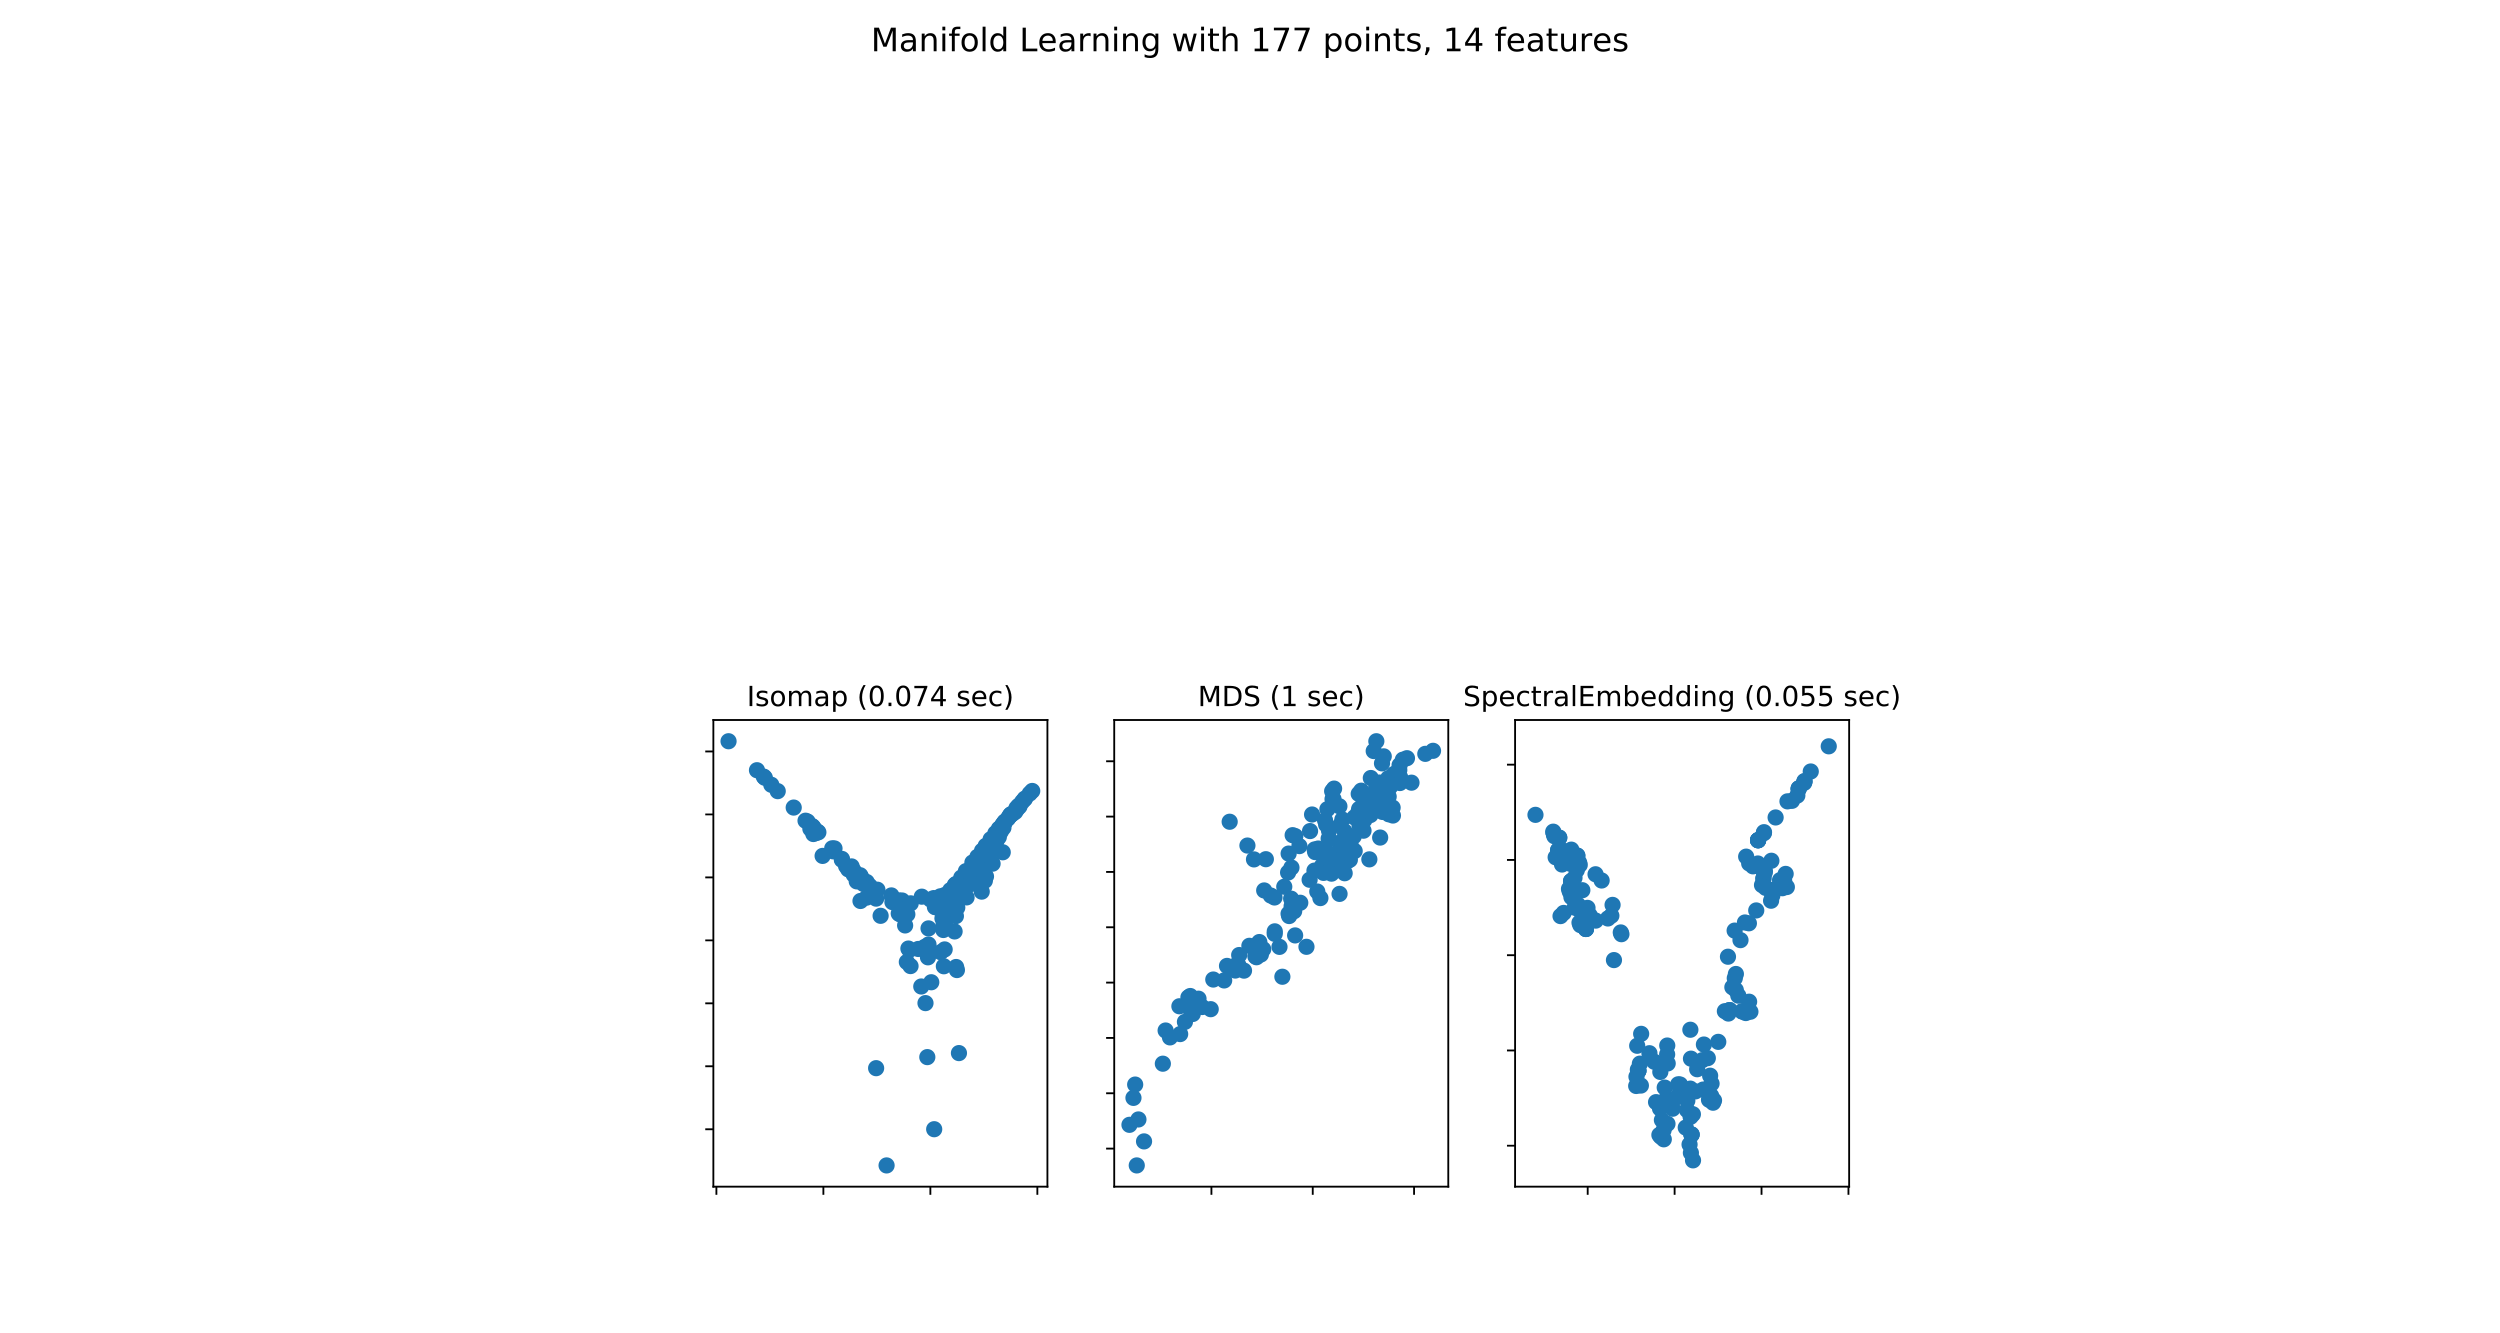 <?xml version="1.0" encoding="utf-8" standalone="no"?>
<!DOCTYPE svg PUBLIC "-//W3C//DTD SVG 1.1//EN"
  "http://www.w3.org/Graphics/SVG/1.1/DTD/svg11.dtd">
<!-- Created with matplotlib (http://matplotlib.org/) -->
<svg height="576pt" version="1.1" viewBox="0 0 1080 576" width="1080pt" xmlns="http://www.w3.org/2000/svg" xmlns:xlink="http://www.w3.org/1999/xlink">
 <defs>
  <style type="text/css">
*{stroke-linecap:butt;stroke-linejoin:round;}
  </style>
 </defs>
 <g id="figure_1">
  <g id="patch_1">
   <path d="M 0 576 
L 1080 576 
L 1080 0 
L 0 0 
z
" style="fill:#ffffff;"/>
  </g>
  <g id="axes_1">
   <g id="patch_2">
    <path d="M 481.345 512.64 
L 625.655 512.64 
L 625.655 311.04 
L 481.345 311.04 
z
" style="fill:#ffffff;"/>
   </g>
   <g id="PathCollection_1">
    <defs>
     <path d="M 0 3 
C 0.796 3 1.559 2.684 2.121 2.121 
C 2.684 1.559 3 0.796 3 0 
C 3 -0.796 2.684 -1.559 2.121 -2.121 
C 1.559 -2.684 0.796 -3 0 -3 
C -0.796 -3 -1.559 -2.684 -2.121 -2.121 
C -2.684 -1.559 -3 -0.796 -3 0 
C -3 0.796 -2.684 1.559 -2.121 2.121 
C -1.559 2.684 -0.796 3 0 3 
z
" id="mf0b5f85c79" style="stroke:#1f77b4;"/>
    </defs>
    <g clip-path="url(#peb3c44fbed)">
     <use style="fill:#1f77b4;stroke:#1f77b4;" x="542.347" xlink:href="#mf0b5f85c79" y="413.167"/>
     <use style="fill:#1f77b4;stroke:#1f77b4;" x="524.143" xlink:href="#mf0b5f85c79" y="423.158"/>
     <use style="fill:#1f77b4;stroke:#1f77b4;" x="489.657" xlink:href="#mf0b5f85c79" y="474.285"/>
     <use style="fill:#1f77b4;stroke:#1f77b4;" x="556.692" xlink:href="#mf0b5f85c79" y="368.745"/>
     <use style="fill:#1f77b4;stroke:#1f77b4;" x="490.395" xlink:href="#mf0b5f85c79" y="468.532"/>
     <use style="fill:#1f77b4;stroke:#1f77b4;" x="516.459" xlink:href="#mf0b5f85c79" y="433.889"/>
     <use style="fill:#1f77b4;stroke:#1f77b4;" x="509.83" xlink:href="#mf0b5f85c79" y="446.723"/>
     <use style="fill:#1f77b4;stroke:#1f77b4;" x="542.521" xlink:href="#mf0b5f85c79" y="412.647"/>
     <use style="fill:#1f77b4;stroke:#1f77b4;" x="544.692" xlink:href="#mf0b5f85c79" y="412.357"/>
     <use style="fill:#1f77b4;stroke:#1f77b4;" x="491.802" xlink:href="#mf0b5f85c79" y="483.603"/>
     <use style="fill:#1f77b4;stroke:#1f77b4;" x="513.396" xlink:href="#mf0b5f85c79" y="430.852"/>
     <use style="fill:#1f77b4;stroke:#1f77b4;" x="519.362" xlink:href="#mf0b5f85c79" y="435.027"/>
     <use style="fill:#1f77b4;stroke:#1f77b4;" x="533.63" xlink:href="#mf0b5f85c79" y="419.272"/>
     <use style="fill:#1f77b4;stroke:#1f77b4;" x="494.228" xlink:href="#mf0b5f85c79" y="493.085"/>
     <use style="fill:#1f77b4;stroke:#1f77b4;" x="503.551" xlink:href="#mf0b5f85c79" y="445.18"/>
     <use style="fill:#1f77b4;stroke:#1f77b4;" x="505.444" xlink:href="#mf0b5f85c79" y="448.157"/>
     <use style="fill:#1f77b4;stroke:#1f77b4;" x="534.648" xlink:href="#mf0b5f85c79" y="416.337"/>
     <use style="fill:#1f77b4;stroke:#1f77b4;" x="491.08" xlink:href="#mf0b5f85c79" y="503.464"/>
     <use style="fill:#1f77b4;stroke:#1f77b4;" x="554.805" xlink:href="#mf0b5f85c79" y="383.072"/>
     <use style="fill:#1f77b4;stroke:#1f77b4;" x="546.849" xlink:href="#mf0b5f85c79" y="371.176"/>
     <use style="fill:#1f77b4;stroke:#1f77b4;" x="565.761" xlink:href="#mf0b5f85c79" y="380.06"/>
     <use style="fill:#1f77b4;stroke:#1f77b4;" x="545.71" xlink:href="#mf0b5f85c79" y="410.073"/>
     <use style="fill:#1f77b4;stroke:#1f77b4;" x="543.545" xlink:href="#mf0b5f85c79" y="407.718"/>
     <use style="fill:#1f77b4;stroke:#1f77b4;" x="570.415" xlink:href="#mf0b5f85c79" y="387.974"/>
     <use style="fill:#1f77b4;stroke:#1f77b4;" x="546.134" xlink:href="#mf0b5f85c79" y="384.673"/>
     <use style="fill:#1f77b4;stroke:#1f77b4;" x="528.839" xlink:href="#mf0b5f85c79" y="423.549"/>
     <use style="fill:#1f77b4;stroke:#1f77b4;" x="514.196" xlink:href="#mf0b5f85c79" y="430.277"/>
     <use style="fill:#1f77b4;stroke:#1f77b4;" x="556.662" xlink:href="#mf0b5f85c79" y="394.739"/>
     <use style="fill:#1f77b4;stroke:#1f77b4;" x="544.185" xlink:href="#mf0b5f85c79" y="409.245"/>
     <use style="fill:#1f77b4;stroke:#1f77b4;" x="509.499" xlink:href="#mf0b5f85c79" y="434.708"/>
     <use style="fill:#1f77b4;stroke:#1f77b4;" x="487.931" xlink:href="#mf0b5f85c79" y="485.924"/>
     <use style="fill:#1f77b4;stroke:#1f77b4;" x="550.675" xlink:href="#mf0b5f85c79" y="403.423"/>
     <use style="fill:#1f77b4;stroke:#1f77b4;" x="523.03" xlink:href="#mf0b5f85c79" y="435.964"/>
     <use style="fill:#1f77b4;stroke:#1f77b4;" x="535.329" xlink:href="#mf0b5f85c79" y="412.577"/>
     <use style="fill:#1f77b4;stroke:#1f77b4;" x="556.921" xlink:href="#mf0b5f85c79" y="395.728"/>
     <use style="fill:#1f77b4;stroke:#1f77b4;" x="558.6" xlink:href="#mf0b5f85c79" y="392.201"/>
     <use style="fill:#1f77b4;stroke:#1f77b4;" x="537.414" xlink:href="#mf0b5f85c79" y="419.311"/>
     <use style="fill:#1f77b4;stroke:#1f77b4;" x="544.029" xlink:href="#mf0b5f85c79" y="406.965"/>
     <use style="fill:#1f77b4;stroke:#1f77b4;" x="541.724" xlink:href="#mf0b5f85c79" y="371.262"/>
     <use style="fill:#1f77b4;stroke:#1f77b4;" x="556.456" xlink:href="#mf0b5f85c79" y="376.932"/>
     <use style="fill:#1f77b4;stroke:#1f77b4;" x="539.735" xlink:href="#mf0b5f85c79" y="408.591"/>
     <use style="fill:#1f77b4;stroke:#1f77b4;" x="535.155" xlink:href="#mf0b5f85c79" y="417.389"/>
     <use style="fill:#1f77b4;stroke:#1f77b4;" x="567.932" xlink:href="#mf0b5f85c79" y="366.957"/>
     <use style="fill:#1f77b4;stroke:#1f77b4;" x="559.543" xlink:href="#mf0b5f85c79" y="391.175"/>
     <use style="fill:#1f77b4;stroke:#1f77b4;" x="542.768" xlink:href="#mf0b5f85c79" y="410.412"/>
     <use style="fill:#1f77b4;stroke:#1f77b4;" x="542.817" xlink:href="#mf0b5f85c79" y="413.525"/>
     <use style="fill:#1f77b4;stroke:#1f77b4;" x="550.698" xlink:href="#mf0b5f85c79" y="402.341"/>
     <use style="fill:#1f77b4;stroke:#1f77b4;" x="543.783" xlink:href="#mf0b5f85c79" y="411.556"/>
     <use style="fill:#1f77b4;stroke:#1f77b4;" x="515.257" xlink:href="#mf0b5f85c79" y="438.042"/>
     <use style="fill:#1f77b4;stroke:#1f77b4;" x="532.936" xlink:href="#mf0b5f85c79" y="418.833"/>
     <use style="fill:#1f77b4;stroke:#1f77b4;" x="516.709" xlink:href="#mf0b5f85c79" y="431.792"/>
     <use style="fill:#1f77b4;stroke:#1f77b4;" x="517.754" xlink:href="#mf0b5f85c79" y="431.437"/>
     <use style="fill:#1f77b4;stroke:#1f77b4;" x="502.351" xlink:href="#mf0b5f85c79" y="459.518"/>
     <use style="fill:#1f77b4;stroke:#1f77b4;" x="552.738" xlink:href="#mf0b5f85c79" y="409.05"/>
     <use style="fill:#1f77b4;stroke:#1f77b4;" x="530.069" xlink:href="#mf0b5f85c79" y="417.273"/>
     <use style="fill:#1f77b4;stroke:#1f77b4;" x="559.496" xlink:href="#mf0b5f85c79" y="404.103"/>
     <use style="fill:#1f77b4;stroke:#1f77b4;" x="514.009" xlink:href="#mf0b5f85c79" y="435.789"/>
     <use style="fill:#1f77b4;stroke:#1f77b4;" x="511.888" xlink:href="#mf0b5f85c79" y="441.459"/>
     <use style="fill:#1f77b4;stroke:#1f77b4;" x="586.771" xlink:href="#mf0b5f85c79" y="351.012"/>
     <use style="fill:#1f77b4;stroke:#1f77b4;" x="573.071" xlink:href="#mf0b5f85c79" y="367.945"/>
     <use style="fill:#1f77b4;stroke:#1f77b4;" x="586.965" xlink:href="#mf0b5f85c79" y="342.946"/>
     <use style="fill:#1f77b4;stroke:#1f77b4;" x="578.68" xlink:href="#mf0b5f85c79" y="364.058"/>
     <use style="fill:#1f77b4;stroke:#1f77b4;" x="599.712" xlink:href="#mf0b5f85c79" y="339.925"/>
     <use style="fill:#1f77b4;stroke:#1f77b4;" x="593.444" xlink:href="#mf0b5f85c79" y="324.449"/>
     <use style="fill:#1f77b4;stroke:#1f77b4;" x="572.185" xlink:href="#mf0b5f85c79" y="370.03"/>
     <use style="fill:#1f77b4;stroke:#1f77b4;" x="601.746" xlink:href="#mf0b5f85c79" y="352.303"/>
     <use style="fill:#1f77b4;stroke:#1f77b4;" x="600.386" xlink:href="#mf0b5f85c79" y="351.343"/>
     <use style="fill:#1f77b4;stroke:#1f77b4;" x="557.906" xlink:href="#mf0b5f85c79" y="374.805"/>
     <use style="fill:#1f77b4;stroke:#1f77b4;" x="531.22" xlink:href="#mf0b5f85c79" y="354.993"/>
     <use style="fill:#1f77b4;stroke:#1f77b4;" x="561.716" xlink:href="#mf0b5f85c79" y="389.992"/>
     <use style="fill:#1f77b4;stroke:#1f77b4;" x="601.742" xlink:href="#mf0b5f85c79" y="336.555"/>
     <use style="fill:#1f77b4;stroke:#1f77b4;" x="596.212" xlink:href="#mf0b5f85c79" y="342.892"/>
     <use style="fill:#1f77b4;stroke:#1f77b4;" x="564.394" xlink:href="#mf0b5f85c79" y="409.02"/>
     <use style="fill:#1f77b4;stroke:#1f77b4;" x="559.08" xlink:href="#mf0b5f85c79" y="393.635"/>
     <use style="fill:#1f77b4;stroke:#1f77b4;" x="595.949" xlink:href="#mf0b5f85c79" y="338.067"/>
     <use style="fill:#1f77b4;stroke:#1f77b4;" x="602.628" xlink:href="#mf0b5f85c79" y="334.257"/>
     <use style="fill:#1f77b4;stroke:#1f77b4;" x="576.327" xlink:href="#mf0b5f85c79" y="340.677"/>
     <use style="fill:#1f77b4;stroke:#1f77b4;" x="538.888" xlink:href="#mf0b5f85c79" y="365.278"/>
     <use style="fill:#1f77b4;stroke:#1f77b4;" x="588.052" xlink:href="#mf0b5f85c79" y="341.575"/>
     <use style="fill:#1f77b4;stroke:#1f77b4;" x="619.069" xlink:href="#mf0b5f85c79" y="324.352"/>
     <use style="fill:#1f77b4;stroke:#1f77b4;" x="580.894" xlink:href="#mf0b5f85c79" y="377.237"/>
     <use style="fill:#1f77b4;stroke:#1f77b4;" x="585.22" xlink:href="#mf0b5f85c79" y="367.642"/>
     <use style="fill:#1f77b4;stroke:#1f77b4;" x="597.254" xlink:href="#mf0b5f85c79" y="350.76"/>
     <use style="fill:#1f77b4;stroke:#1f77b4;" x="588.472" xlink:href="#mf0b5f85c79" y="348.275"/>
     <use style="fill:#1f77b4;stroke:#1f77b4;" x="590.39" xlink:href="#mf0b5f85c79" y="343.786"/>
     <use style="fill:#1f77b4;stroke:#1f77b4;" x="594.575" xlink:href="#mf0b5f85c79" y="347.608"/>
     <use style="fill:#1f77b4;stroke:#1f77b4;" x="589.379" xlink:href="#mf0b5f85c79" y="354.295"/>
     <use style="fill:#1f77b4;stroke:#1f77b4;" x="580.341" xlink:href="#mf0b5f85c79" y="376.03"/>
     <use style="fill:#1f77b4;stroke:#1f77b4;" x="591.56" xlink:href="#mf0b5f85c79" y="371.241"/>
     <use style="fill:#1f77b4;stroke:#1f77b4;" x="599.905" xlink:href="#mf0b5f85c79" y="344.146"/>
     <use style="fill:#1f77b4;stroke:#1f77b4;" x="600.536" xlink:href="#mf0b5f85c79" y="339.918"/>
     <use style="fill:#1f77b4;stroke:#1f77b4;" x="601.613" xlink:href="#mf0b5f85c79" y="348.885"/>
     <use style="fill:#1f77b4;stroke:#1f77b4;" x="615.735" xlink:href="#mf0b5f85c79" y="325.664"/>
     <use style="fill:#1f77b4;stroke:#1f77b4;" x="597.021" xlink:href="#mf0b5f85c79" y="329.778"/>
     <use style="fill:#1f77b4;stroke:#1f77b4;" x="553.988" xlink:href="#mf0b5f85c79" y="421.954"/>
     <use style="fill:#1f77b4;stroke:#1f77b4;" x="558.428" xlink:href="#mf0b5f85c79" y="360.793"/>
     <use style="fill:#1f77b4;stroke:#1f77b4;" x="598.236" xlink:href="#mf0b5f85c79" y="342.293"/>
     <use style="fill:#1f77b4;stroke:#1f77b4;" x="578.541" xlink:href="#mf0b5f85c79" y="369.785"/>
     <use style="fill:#1f77b4;stroke:#1f77b4;" x="599.704" xlink:href="#mf0b5f85c79" y="336.213"/>
     <use style="fill:#1f77b4;stroke:#1f77b4;" x="571.168" xlink:href="#mf0b5f85c79" y="373.984"/>
     <use style="fill:#1f77b4;stroke:#1f77b4;" x="587.324" xlink:href="#mf0b5f85c79" y="356.629"/>
     <use style="fill:#1f77b4;stroke:#1f77b4;" x="594.497" xlink:href="#mf0b5f85c79" y="340.212"/>
     <use style="fill:#1f77b4;stroke:#1f77b4;" x="599.344" xlink:href="#mf0b5f85c79" y="338.456"/>
     <use style="fill:#1f77b4;stroke:#1f77b4;" x="582.095" xlink:href="#mf0b5f85c79" y="372.022"/>
     <use style="fill:#1f77b4;stroke:#1f77b4;" x="606.043" xlink:href="#mf0b5f85c79" y="328.184"/>
     <use style="fill:#1f77b4;stroke:#1f77b4;" x="599.969" xlink:href="#mf0b5f85c79" y="351.776"/>
     <use style="fill:#1f77b4;stroke:#1f77b4;" x="599.16" xlink:href="#mf0b5f85c79" y="346.391"/>
     <use style="fill:#1f77b4;stroke:#1f77b4;" x="607.808" xlink:href="#mf0b5f85c79" y="327.541"/>
     <use style="fill:#1f77b4;stroke:#1f77b4;" x="575.554" xlink:href="#mf0b5f85c79" y="372.172"/>
     <use style="fill:#1f77b4;stroke:#1f77b4;" x="573.435" xlink:href="#mf0b5f85c79" y="349.567"/>
     <use style="fill:#1f77b4;stroke:#1f77b4;" x="604.627" xlink:href="#mf0b5f85c79" y="330.549"/>
     <use style="fill:#1f77b4;stroke:#1f77b4;" x="574.137" xlink:href="#mf0b5f85c79" y="358.857"/>
     <use style="fill:#1f77b4;stroke:#1f77b4;" x="598.076" xlink:href="#mf0b5f85c79" y="340.414"/>
     <use style="fill:#1f77b4;stroke:#1f77b4;" x="601.069" xlink:href="#mf0b5f85c79" y="336.785"/>
     <use style="fill:#1f77b4;stroke:#1f77b4;" x="602.215" xlink:href="#mf0b5f85c79" y="337.966"/>
     <use style="fill:#1f77b4;stroke:#1f77b4;" x="597.181" xlink:href="#mf0b5f85c79" y="347.251"/>
     <use style="fill:#1f77b4;stroke:#1f77b4;" x="594.579" xlink:href="#mf0b5f85c79" y="320.216"/>
     <use style="fill:#1f77b4;stroke:#1f77b4;" x="609.761" xlink:href="#mf0b5f85c79" y="338.116"/>
     <use style="fill:#1f77b4;stroke:#1f77b4;" x="588.253" xlink:href="#mf0b5f85c79" y="355.325"/>
     <use style="fill:#1f77b4;stroke:#1f77b4;" x="578.816" xlink:href="#mf0b5f85c79" y="364.178"/>
     <use style="fill:#1f77b4;stroke:#1f77b4;" x="575.655" xlink:href="#mf0b5f85c79" y="345.219"/>
     <use style="fill:#1f77b4;stroke:#1f77b4;" x="597.775" xlink:href="#mf0b5f85c79" y="326.746"/>
     <use style="fill:#1f77b4;stroke:#1f77b4;" x="603.57" xlink:href="#mf0b5f85c79" y="336.184"/>
     <use style="fill:#1f77b4;stroke:#1f77b4;" x="604.865" xlink:href="#mf0b5f85c79" y="335.767"/>
     <use style="fill:#1f77b4;stroke:#1f77b4;" x="602.045" xlink:href="#mf0b5f85c79" y="334.478"/>
     <use style="fill:#1f77b4;stroke:#1f77b4;" x="604.153" xlink:href="#mf0b5f85c79" y="335.51"/>
     <use style="fill:#1f77b4;stroke:#1f77b4;" x="599.675" xlink:href="#mf0b5f85c79" y="340.661"/>
     <use style="fill:#1f77b4;stroke:#1f77b4;" x="604.497" xlink:href="#mf0b5f85c79" y="332.665"/>
     <use style="fill:#1f77b4;stroke:#1f77b4;" x="596.23" xlink:href="#mf0b5f85c79" y="361.824"/>
     <use style="fill:#1f77b4;stroke:#1f77b4;" x="559.57" xlink:href="#mf0b5f85c79" y="361.219"/>
     <use style="fill:#1f77b4;stroke:#1f77b4;" x="578.621" xlink:href="#mf0b5f85c79" y="348.313"/>
     <use style="fill:#1f77b4;stroke:#1f77b4;" x="579.906" xlink:href="#mf0b5f85c79" y="354.039"/>
     <use style="fill:#1f77b4;stroke:#1f77b4;" x="572.896" xlink:href="#mf0b5f85c79" y="356.255"/>
     <use style="fill:#1f77b4;stroke:#1f77b4;" x="584.065" xlink:href="#mf0b5f85c79" y="366.641"/>
     <use style="fill:#1f77b4;stroke:#1f77b4;" x="576.487" xlink:href="#mf0b5f85c79" y="372.402"/>
     <use style="fill:#1f77b4;stroke:#1f77b4;" x="575.21" xlink:href="#mf0b5f85c79" y="377.416"/>
     <use style="fill:#1f77b4;stroke:#1f77b4;" x="589.448" xlink:href="#mf0b5f85c79" y="351.886"/>
     <use style="fill:#1f77b4;stroke:#1f77b4;" x="589.038" xlink:href="#mf0b5f85c79" y="358.858"/>
     <use style="fill:#1f77b4;stroke:#1f77b4;" x="578.882" xlink:href="#mf0b5f85c79" y="356.55"/>
     <use style="fill:#1f77b4;stroke:#1f77b4;" x="580.831" xlink:href="#mf0b5f85c79" y="359.123"/>
     <use style="fill:#1f77b4;stroke:#1f77b4;" x="578.685" xlink:href="#mf0b5f85c79" y="386.16"/>
     <use style="fill:#1f77b4;stroke:#1f77b4;" x="587.753" xlink:href="#mf0b5f85c79" y="350.612"/>
     <use style="fill:#1f77b4;stroke:#1f77b4;" x="587.489" xlink:href="#mf0b5f85c79" y="354.08"/>
     <use style="fill:#1f77b4;stroke:#1f77b4;" x="557.781" xlink:href="#mf0b5f85c79" y="388.234"/>
     <use style="fill:#1f77b4;stroke:#1f77b4;" x="569.063" xlink:href="#mf0b5f85c79" y="385.137"/>
     <use style="fill:#1f77b4;stroke:#1f77b4;" x="604.771" xlink:href="#mf0b5f85c79" y="338.272"/>
     <use style="fill:#1f77b4;stroke:#1f77b4;" x="583.388" xlink:href="#mf0b5f85c79" y="364.936"/>
     <use style="fill:#1f77b4;stroke:#1f77b4;" x="579.949" xlink:href="#mf0b5f85c79" y="367.275"/>
     <use style="fill:#1f77b4;stroke:#1f77b4;" x="566.816" xlink:href="#mf0b5f85c79" y="351.868"/>
     <use style="fill:#1f77b4;stroke:#1f77b4;" x="575.486" xlink:href="#mf0b5f85c79" y="341.786"/>
     <use style="fill:#1f77b4;stroke:#1f77b4;" x="576.068" xlink:href="#mf0b5f85c79" y="345.172"/>
     <use style="fill:#1f77b4;stroke:#1f77b4;" x="592.196" xlink:href="#mf0b5f85c79" y="336.1"/>
     <use style="fill:#1f77b4;stroke:#1f77b4;" x="573.889" xlink:href="#mf0b5f85c79" y="369.264"/>
     <use style="fill:#1f77b4;stroke:#1f77b4;" x="573.977" xlink:href="#mf0b5f85c79" y="362.283"/>
     <use style="fill:#1f77b4;stroke:#1f77b4;" x="571.778" xlink:href="#mf0b5f85c79" y="375.454"/>
     <use style="fill:#1f77b4;stroke:#1f77b4;" x="590.725" xlink:href="#mf0b5f85c79" y="347.531"/>
     <use style="fill:#1f77b4;stroke:#1f77b4;" x="557.983" xlink:href="#mf0b5f85c79" y="391.47"/>
     <use style="fill:#1f77b4;stroke:#1f77b4;" x="579.008" xlink:href="#mf0b5f85c79" y="366.084"/>
     <use style="fill:#1f77b4;stroke:#1f77b4;" x="584.799" xlink:href="#mf0b5f85c79" y="361.351"/>
     <use style="fill:#1f77b4;stroke:#1f77b4;" x="590.339" xlink:href="#mf0b5f85c79" y="352.813"/>
     <use style="fill:#1f77b4;stroke:#1f77b4;" x="568.161" xlink:href="#mf0b5f85c79" y="368.104"/>
     <use style="fill:#1f77b4;stroke:#1f77b4;" x="572.414" xlink:href="#mf0b5f85c79" y="354.357"/>
     <use style="fill:#1f77b4;stroke:#1f77b4;" x="569.473" xlink:href="#mf0b5f85c79" y="366.57"/>
     <use style="fill:#1f77b4;stroke:#1f77b4;" x="582.878" xlink:href="#mf0b5f85c79" y="361.281"/>
     <use style="fill:#1f77b4;stroke:#1f77b4;" x="592.057" xlink:href="#mf0b5f85c79" y="352.085"/>
     <use style="fill:#1f77b4;stroke:#1f77b4;" x="561.346" xlink:href="#mf0b5f85c79" y="365.517"/>
     <use style="fill:#1f77b4;stroke:#1f77b4;" x="583.142" xlink:href="#mf0b5f85c79" y="371.424"/>
     <use style="fill:#1f77b4;stroke:#1f77b4;" x="567.85" xlink:href="#mf0b5f85c79" y="376.109"/>
     <use style="fill:#1f77b4;stroke:#1f77b4;" x="565.945" xlink:href="#mf0b5f85c79" y="359.021"/>
     <use style="fill:#1f77b4;stroke:#1f77b4;" x="587.149" xlink:href="#mf0b5f85c79" y="349.462"/>
     <use style="fill:#1f77b4;stroke:#1f77b4;" x="593.367" xlink:href="#mf0b5f85c79" y="344.992"/>
     <use style="fill:#1f77b4;stroke:#1f77b4;" x="580.852" xlink:href="#mf0b5f85c79" y="367.254"/>
     <use style="fill:#1f77b4;stroke:#1f77b4;" x="571.778" xlink:href="#mf0b5f85c79" y="377.085"/>
     <use style="fill:#1f77b4;stroke:#1f77b4;" x="570.152" xlink:href="#mf0b5f85c79" y="375.985"/>
     <use style="fill:#1f77b4;stroke:#1f77b4;" x="548.979" xlink:href="#mf0b5f85c79" y="386.878"/>
     <use style="fill:#1f77b4;stroke:#1f77b4;" x="550.585" xlink:href="#mf0b5f85c79" y="387.713"/>
     <use style="fill:#1f77b4;stroke:#1f77b4;" x="585.087" xlink:href="#mf0b5f85c79" y="353.112"/>
    </g>
   </g>
   <g id="matplotlib.axis_1">
    <g id="xtick_1">
     <g id="line2d_1">
      <defs>
       <path d="M 0 0 
L 0 3.5 
" id="m6e954a8a35" style="stroke:#000000;stroke-width:0.8;"/>
      </defs>
      <g>
       <use style="stroke:#000000;stroke-width:0.8;" x="523.336" xlink:href="#m6e954a8a35" y="512.64"/>
      </g>
     </g>
    </g>
    <g id="xtick_2">
     <g id="line2d_2">
      <g>
       <use style="stroke:#000000;stroke-width:0.8;" x="567.106" xlink:href="#m6e954a8a35" y="512.64"/>
      </g>
     </g>
    </g>
    <g id="xtick_3">
     <g id="line2d_3">
      <g>
       <use style="stroke:#000000;stroke-width:0.8;" x="610.877" xlink:href="#m6e954a8a35" y="512.64"/>
      </g>
     </g>
    </g>
   </g>
   <g id="matplotlib.axis_2">
    <g id="ytick_1">
     <g id="line2d_4">
      <defs>
       <path d="M 0 0 
L -3.5 0 
" id="mc6cae87d6a" style="stroke:#000000;stroke-width:0.8;"/>
      </defs>
      <g>
       <use style="stroke:#000000;stroke-width:0.8;" x="481.345" xlink:href="#mc6cae87d6a" y="496.204"/>
      </g>
     </g>
    </g>
    <g id="ytick_2">
     <g id="line2d_5">
      <g>
       <use style="stroke:#000000;stroke-width:0.8;" x="481.345" xlink:href="#mc6cae87d6a" y="472.3"/>
      </g>
     </g>
    </g>
    <g id="ytick_3">
     <g id="line2d_6">
      <g>
       <use style="stroke:#000000;stroke-width:0.8;" x="481.345" xlink:href="#mc6cae87d6a" y="448.395"/>
      </g>
     </g>
    </g>
    <g id="ytick_4">
     <g id="line2d_7">
      <g>
       <use style="stroke:#000000;stroke-width:0.8;" x="481.345" xlink:href="#mc6cae87d6a" y="424.491"/>
      </g>
     </g>
    </g>
    <g id="ytick_5">
     <g id="line2d_8">
      <g>
       <use style="stroke:#000000;stroke-width:0.8;" x="481.345" xlink:href="#mc6cae87d6a" y="400.587"/>
      </g>
     </g>
    </g>
    <g id="ytick_6">
     <g id="line2d_9">
      <g>
       <use style="stroke:#000000;stroke-width:0.8;" x="481.345" xlink:href="#mc6cae87d6a" y="376.683"/>
      </g>
     </g>
    </g>
    <g id="ytick_7">
     <g id="line2d_10">
      <g>
       <use style="stroke:#000000;stroke-width:0.8;" x="481.345" xlink:href="#mc6cae87d6a" y="352.779"/>
      </g>
     </g>
    </g>
    <g id="ytick_8">
     <g id="line2d_11">
      <g>
       <use style="stroke:#000000;stroke-width:0.8;" x="481.345" xlink:href="#mc6cae87d6a" y="328.874"/>
      </g>
     </g>
    </g>
   </g>
   <g id="patch_3">
    <path d="M 481.345 512.64 
L 481.345 311.04 
" style="fill:none;stroke:#000000;stroke-linecap:square;stroke-linejoin:miter;stroke-width:0.8;"/>
   </g>
   <g id="patch_4">
    <path d="M 625.655 512.64 
L 625.655 311.04 
" style="fill:none;stroke:#000000;stroke-linecap:square;stroke-linejoin:miter;stroke-width:0.8;"/>
   </g>
   <g id="patch_5">
    <path d="M 481.345 512.64 
L 625.655 512.64 
" style="fill:none;stroke:#000000;stroke-linecap:square;stroke-linejoin:miter;stroke-width:0.8;"/>
   </g>
   <g id="patch_6">
    <path d="M 481.345 311.04 
L 625.655 311.04 
" style="fill:none;stroke:#000000;stroke-linecap:square;stroke-linejoin:miter;stroke-width:0.8;"/>
   </g>
   <g id="text_1">
    <!-- MDS (1 sec) -->
    <defs>
     <path d="M 9.812 72.906 
L 24.516 72.906 
L 43.109 23.297 
L 61.812 72.906 
L 76.516 72.906 
L 76.516 0 
L 66.891 0 
L 66.891 64.016 
L 48.094 14.016 
L 38.188 14.016 
L 19.391 64.016 
L 19.391 0 
L 9.812 0 
z
" id="DejaVuSans-4d"/>
     <path d="M 19.672 64.797 
L 19.672 8.109 
L 31.594 8.109 
Q 46.688 8.109 53.688 14.938 
Q 60.688 21.781 60.688 36.531 
Q 60.688 51.172 53.688 57.984 
Q 46.688 64.797 31.594 64.797 
z
M 9.812 72.906 
L 30.078 72.906 
Q 51.266 72.906 61.172 64.094 
Q 71.094 55.281 71.094 36.531 
Q 71.094 17.672 61.125 8.828 
Q 51.172 0 30.078 0 
L 9.812 0 
z
" id="DejaVuSans-44"/>
     <path d="M 53.516 70.516 
L 53.516 60.891 
Q 47.906 63.578 42.922 64.891 
Q 37.938 66.219 33.297 66.219 
Q 25.25 66.219 20.875 63.094 
Q 16.5 59.969 16.5 54.203 
Q 16.5 49.359 19.406 46.891 
Q 22.312 44.438 30.422 42.922 
L 36.375 41.703 
Q 47.406 39.594 52.656 34.297 
Q 57.906 29 57.906 20.125 
Q 57.906 9.516 50.797 4.047 
Q 43.703 -1.422 29.984 -1.422 
Q 24.812 -1.422 18.969 -0.25 
Q 13.141 0.922 6.891 3.219 
L 6.891 13.375 
Q 12.891 10.016 18.656 8.297 
Q 24.422 6.594 29.984 6.594 
Q 38.422 6.594 43.016 9.906 
Q 47.609 13.234 47.609 19.391 
Q 47.609 24.75 44.312 27.781 
Q 41.016 30.812 33.5 32.328 
L 27.484 33.5 
Q 16.453 35.688 11.516 40.375 
Q 6.594 45.062 6.594 53.422 
Q 6.594 63.094 13.406 68.656 
Q 20.219 74.219 32.172 74.219 
Q 37.312 74.219 42.625 73.281 
Q 47.953 72.359 53.516 70.516 
z
" id="DejaVuSans-53"/>
     <path id="DejaVuSans-20"/>
     <path d="M 31 75.875 
Q 24.469 64.656 21.281 53.656 
Q 18.109 42.672 18.109 31.391 
Q 18.109 20.125 21.312 9.062 
Q 24.516 -2 31 -13.188 
L 23.188 -13.188 
Q 15.875 -1.703 12.234 9.375 
Q 8.594 20.453 8.594 31.391 
Q 8.594 42.281 12.203 53.312 
Q 15.828 64.359 23.188 75.875 
z
" id="DejaVuSans-28"/>
     <path d="M 12.406 8.297 
L 28.516 8.297 
L 28.516 63.922 
L 10.984 60.406 
L 10.984 69.391 
L 28.422 72.906 
L 38.281 72.906 
L 38.281 8.297 
L 54.391 8.297 
L 54.391 0 
L 12.406 0 
z
" id="DejaVuSans-31"/>
     <path d="M 44.281 53.078 
L 44.281 44.578 
Q 40.484 46.531 36.375 47.5 
Q 32.281 48.484 27.875 48.484 
Q 21.188 48.484 17.844 46.438 
Q 14.5 44.391 14.5 40.281 
Q 14.5 37.156 16.891 35.375 
Q 19.281 33.594 26.516 31.984 
L 29.594 31.297 
Q 39.156 29.25 43.188 25.516 
Q 47.219 21.781 47.219 15.094 
Q 47.219 7.469 41.188 3.016 
Q 35.156 -1.422 24.609 -1.422 
Q 20.219 -1.422 15.453 -0.562 
Q 10.688 0.297 5.422 2 
L 5.422 11.281 
Q 10.406 8.688 15.234 7.391 
Q 20.062 6.109 24.812 6.109 
Q 31.156 6.109 34.562 8.281 
Q 37.984 10.453 37.984 14.406 
Q 37.984 18.062 35.516 20.016 
Q 33.062 21.969 24.703 23.781 
L 21.578 24.516 
Q 13.234 26.266 9.516 29.906 
Q 5.812 33.547 5.812 39.891 
Q 5.812 47.609 11.281 51.797 
Q 16.75 56 26.812 56 
Q 31.781 56 36.172 55.266 
Q 40.578 54.547 44.281 53.078 
z
" id="DejaVuSans-73"/>
     <path d="M 56.203 29.594 
L 56.203 25.203 
L 14.891 25.203 
Q 15.484 15.922 20.484 11.062 
Q 25.484 6.203 34.422 6.203 
Q 39.594 6.203 44.453 7.469 
Q 49.312 8.734 54.109 11.281 
L 54.109 2.781 
Q 49.266 0.734 44.188 -0.344 
Q 39.109 -1.422 33.891 -1.422 
Q 20.797 -1.422 13.156 6.188 
Q 5.516 13.812 5.516 26.812 
Q 5.516 40.234 12.766 48.109 
Q 20.016 56 32.328 56 
Q 43.359 56 49.781 48.891 
Q 56.203 41.797 56.203 29.594 
z
M 47.219 32.234 
Q 47.125 39.594 43.094 43.984 
Q 39.062 48.391 32.422 48.391 
Q 24.906 48.391 20.391 44.141 
Q 15.875 39.891 15.188 32.172 
z
" id="DejaVuSans-65"/>
     <path d="M 48.781 52.594 
L 48.781 44.188 
Q 44.969 46.297 41.141 47.344 
Q 37.312 48.391 33.406 48.391 
Q 24.656 48.391 19.812 42.844 
Q 14.984 37.312 14.984 27.297 
Q 14.984 17.281 19.812 11.734 
Q 24.656 6.203 33.406 6.203 
Q 37.312 6.203 41.141 7.25 
Q 44.969 8.297 48.781 10.406 
L 48.781 2.094 
Q 45.016 0.344 40.984 -0.531 
Q 36.969 -1.422 32.422 -1.422 
Q 20.062 -1.422 12.781 6.344 
Q 5.516 14.109 5.516 27.297 
Q 5.516 40.672 12.859 48.328 
Q 20.219 56 33.016 56 
Q 37.156 56 41.109 55.141 
Q 45.062 54.297 48.781 52.594 
z
" id="DejaVuSans-63"/>
     <path d="M 8.016 75.875 
L 15.828 75.875 
Q 23.141 64.359 26.781 53.312 
Q 30.422 42.281 30.422 31.391 
Q 30.422 20.453 26.781 9.375 
Q 23.141 -1.703 15.828 -13.188 
L 8.016 -13.188 
Q 14.5 -2 17.703 9.062 
Q 20.906 20.125 20.906 31.391 
Q 20.906 42.672 17.703 53.656 
Q 14.5 64.656 8.016 75.875 
z
" id="DejaVuSans-29"/>
    </defs>
    <g transform="translate(517.464 305.04)scale(0.12 -0.12)">
     <use xlink:href="#DejaVuSans-4d"/>
     <use x="86.279" xlink:href="#DejaVuSans-44"/>
     <use x="163.281" xlink:href="#DejaVuSans-53"/>
     <use x="226.758" xlink:href="#DejaVuSans-20"/>
     <use x="258.545" xlink:href="#DejaVuSans-28"/>
     <use x="297.559" xlink:href="#DejaVuSans-31"/>
     <use x="361.182" xlink:href="#DejaVuSans-20"/>
     <use x="392.969" xlink:href="#DejaVuSans-73"/>
     <use x="445.068" xlink:href="#DejaVuSans-65"/>
     <use x="506.592" xlink:href="#DejaVuSans-63"/>
     <use x="561.572" xlink:href="#DejaVuSans-29"/>
    </g>
   </g>
  </g>
  <g id="axes_2">
   <g id="patch_7">
    <path d="M 654.517 512.64 
L 798.828 512.64 
L 798.828 311.04 
L 654.517 311.04 
z
" style="fill:#ffffff;"/>
   </g>
   <g id="PathCollection_2">
    <g clip-path="url(#p1ed5a43a8f)">
     <use style="fill:#1f77b4;stroke:#1f77b4;" x="770.753" xlink:href="#mf0b5f85c79" y="380.448"/>
     <use style="fill:#1f77b4;stroke:#1f77b4;" x="759.178" xlink:href="#mf0b5f85c79" y="374.136"/>
     <use style="fill:#1f77b4;stroke:#1f77b4;" x="759.484" xlink:href="#mf0b5f85c79" y="363.036"/>
     <use style="fill:#1f77b4;stroke:#1f77b4;" x="738.626" xlink:href="#mf0b5f85c79" y="474.575"/>
     <use style="fill:#1f77b4;stroke:#1f77b4;" x="762.057" xlink:href="#mf0b5f85c79" y="359.504"/>
     <use style="fill:#1f77b4;stroke:#1f77b4;" x="782.247" xlink:href="#mf0b5f85c79" y="333.283"/>
     <use style="fill:#1f77b4;stroke:#1f77b4;" x="790.02" xlink:href="#mf0b5f85c79" y="322.408"/>
     <use style="fill:#1f77b4;stroke:#1f77b4;" x="766.254" xlink:href="#mf0b5f85c79" y="384.275"/>
     <use style="fill:#1f77b4;stroke:#1f77b4;" x="770.311" xlink:href="#mf0b5f85c79" y="382.377"/>
     <use style="fill:#1f77b4;stroke:#1f77b4;" x="759.5" xlink:href="#mf0b5f85c79" y="362.95"/>
     <use style="fill:#1f77b4;stroke:#1f77b4;" x="776.973" xlink:href="#mf0b5f85c79" y="341.008"/>
     <use style="fill:#1f77b4;stroke:#1f77b4;" x="767.067" xlink:href="#mf0b5f85c79" y="353.146"/>
     <use style="fill:#1f77b4;stroke:#1f77b4;" x="760.878" xlink:href="#mf0b5f85c79" y="374.975"/>
     <use style="fill:#1f77b4;stroke:#1f77b4;" x="759.5" xlink:href="#mf0b5f85c79" y="362.95"/>
     <use style="fill:#1f77b4;stroke:#1f77b4;" x="772.192" xlink:href="#mf0b5f85c79" y="346.187"/>
     <use style="fill:#1f77b4;stroke:#1f77b4;" x="779.543" xlink:href="#mf0b5f85c79" y="337.487"/>
     <use style="fill:#1f77b4;stroke:#1f77b4;" x="765.235" xlink:href="#mf0b5f85c79" y="371.847"/>
     <use style="fill:#1f77b4;stroke:#1f77b4;" x="754.344" xlink:href="#mf0b5f85c79" y="370.068"/>
     <use style="fill:#1f77b4;stroke:#1f77b4;" x="752.591" xlink:href="#mf0b5f85c79" y="436.882"/>
     <use style="fill:#1f77b4;stroke:#1f77b4;" x="737.777" xlink:href="#mf0b5f85c79" y="457.111"/>
     <use style="fill:#1f77b4;stroke:#1f77b4;" x="738.778" xlink:href="#mf0b5f85c79" y="464.705"/>
     <use style="fill:#1f77b4;stroke:#1f77b4;" x="771.919" xlink:href="#mf0b5f85c79" y="383.2"/>
     <use style="fill:#1f77b4;stroke:#1f77b4;" x="758.695" xlink:href="#mf0b5f85c79" y="393.312"/>
     <use style="fill:#1f77b4;stroke:#1f77b4;" x="752.568" xlink:href="#mf0b5f85c79" y="436.963"/>
     <use style="fill:#1f77b4;stroke:#1f77b4;" x="745.147" xlink:href="#mf0b5f85c79" y="436.838"/>
     <use style="fill:#1f77b4;stroke:#1f77b4;" x="757.282" xlink:href="#mf0b5f85c79" y="374.256"/>
     <use style="fill:#1f77b4;stroke:#1f77b4;" x="777.056" xlink:href="#mf0b5f85c79" y="340.581"/>
     <use style="fill:#1f77b4;stroke:#1f77b4;" x="749.421" xlink:href="#mf0b5f85c79" y="422.595"/>
     <use style="fill:#1f77b4;stroke:#1f77b4;" x="770.002" xlink:href="#mf0b5f85c79" y="383.706"/>
     <use style="fill:#1f77b4;stroke:#1f77b4;" x="777.056" xlink:href="#mf0b5f85c79" y="340.581"/>
     <use style="fill:#1f77b4;stroke:#1f77b4;" x="759.5" xlink:href="#mf0b5f85c79" y="362.95"/>
     <use style="fill:#1f77b4;stroke:#1f77b4;" x="753.823" xlink:href="#mf0b5f85c79" y="398.512"/>
     <use style="fill:#1f77b4;stroke:#1f77b4;" x="755.65" xlink:href="#mf0b5f85c79" y="373.018"/>
     <use style="fill:#1f77b4;stroke:#1f77b4;" x="761.793" xlink:href="#mf0b5f85c79" y="379.501"/>
     <use style="fill:#1f77b4;stroke:#1f77b4;" x="749.902" xlink:href="#mf0b5f85c79" y="420.763"/>
     <use style="fill:#1f77b4;stroke:#1f77b4;" x="755.621" xlink:href="#mf0b5f85c79" y="432.739"/>
     <use style="fill:#1f77b4;stroke:#1f77b4;" x="762.279" xlink:href="#mf0b5f85c79" y="377.182"/>
     <use style="fill:#1f77b4;stroke:#1f77b4;" x="765.107" xlink:href="#mf0b5f85c79" y="389.113"/>
     <use style="fill:#1f77b4;stroke:#1f77b4;" x="739.395" xlink:href="#mf0b5f85c79" y="468.127"/>
     <use style="fill:#1f77b4;stroke:#1f77b4;" x="742.293" xlink:href="#mf0b5f85c79" y="450.084"/>
     <use style="fill:#1f77b4;stroke:#1f77b4;" x="765.644" xlink:href="#mf0b5f85c79" y="386.879"/>
     <use style="fill:#1f77b4;stroke:#1f77b4;" x="761.789" xlink:href="#mf0b5f85c79" y="379.518"/>
     <use style="fill:#1f77b4;stroke:#1f77b4;" x="730.785" xlink:href="#mf0b5f85c79" y="490.133"/>
     <use style="fill:#1f77b4;stroke:#1f77b4;" x="749.855" xlink:href="#mf0b5f85c79" y="427.663"/>
     <use style="fill:#1f77b4;stroke:#1f77b4;" x="761.186" xlink:href="#mf0b5f85c79" y="382.356"/>
     <use style="fill:#1f77b4;stroke:#1f77b4;" x="771.4" xlink:href="#mf0b5f85c79" y="377.527"/>
     <use style="fill:#1f77b4;stroke:#1f77b4;" x="755.52" xlink:href="#mf0b5f85c79" y="398.861"/>
     <use style="fill:#1f77b4;stroke:#1f77b4;" x="768.979" xlink:href="#mf0b5f85c79" y="380.23"/>
     <use style="fill:#1f77b4;stroke:#1f77b4;" x="776.448" xlink:href="#mf0b5f85c79" y="343.687"/>
     <use style="fill:#1f77b4;stroke:#1f77b4;" x="760.878" xlink:href="#mf0b5f85c79" y="374.975"/>
     <use style="fill:#1f77b4;stroke:#1f77b4;" x="774.121" xlink:href="#mf0b5f85c79" y="345.963"/>
     <use style="fill:#1f77b4;stroke:#1f77b4;" x="759.398" xlink:href="#mf0b5f85c79" y="373.03"/>
     <use style="fill:#1f77b4;stroke:#1f77b4;" x="761.972" xlink:href="#mf0b5f85c79" y="359.943"/>
     <use style="fill:#1f77b4;stroke:#1f77b4;" x="762.759" xlink:href="#mf0b5f85c79" y="383.563"/>
     <use style="fill:#1f77b4;stroke:#1f77b4;" x="762.452" xlink:href="#mf0b5f85c79" y="376.345"/>
     <use style="fill:#1f77b4;stroke:#1f77b4;" x="751.892" xlink:href="#mf0b5f85c79" y="406.137"/>
     <use style="fill:#1f77b4;stroke:#1f77b4;" x="779.404" xlink:href="#mf0b5f85c79" y="338.198"/>
     <use style="fill:#1f77b4;stroke:#1f77b4;" x="779.543" xlink:href="#mf0b5f85c79" y="337.487"/>
     <use style="fill:#1f77b4;stroke:#1f77b4;" x="682.714" xlink:href="#mf0b5f85c79" y="399.648"/>
     <use style="fill:#1f77b4;stroke:#1f77b4;" x="730.693" xlink:href="#mf0b5f85c79" y="490.22"/>
     <use style="fill:#1f77b4;stroke:#1f77b4;" x="678.703" xlink:href="#mf0b5f85c79" y="380.659"/>
     <use style="fill:#1f77b4;stroke:#1f77b4;" x="718.755" xlink:href="#mf0b5f85c79" y="492.182"/>
     <use style="fill:#1f77b4;stroke:#1f77b4;" x="676.429" xlink:href="#mf0b5f85c79" y="372.541"/>
     <use style="fill:#1f77b4;stroke:#1f77b4;" x="671.126" xlink:href="#mf0b5f85c79" y="359.771"/>
     <use style="fill:#1f77b4;stroke:#1f77b4;" x="730.467" xlink:href="#mf0b5f85c79" y="498.036"/>
     <use style="fill:#1f77b4;stroke:#1f77b4;" x="689.347" xlink:href="#mf0b5f85c79" y="397.701"/>
     <use style="fill:#1f77b4;stroke:#1f77b4;" x="685.811" xlink:href="#mf0b5f85c79" y="398.076"/>
     <use style="fill:#1f77b4;stroke:#1f77b4;" x="740.46" xlink:href="#mf0b5f85c79" y="475.398"/>
     <use style="fill:#1f77b4;stroke:#1f77b4;" x="730.241" xlink:href="#mf0b5f85c79" y="444.851"/>
     <use style="fill:#1f77b4;stroke:#1f77b4;" x="756.178" xlink:href="#mf0b5f85c79" y="437.059"/>
     <use style="fill:#1f77b4;stroke:#1f77b4;" x="678.507" xlink:href="#mf0b5f85c79" y="373.192"/>
     <use style="fill:#1f77b4;stroke:#1f77b4;" x="678.157" xlink:href="#mf0b5f85c79" y="385.218"/>
     <use style="fill:#1f77b4;stroke:#1f77b4;" x="749.364" xlink:href="#mf0b5f85c79" y="402.02"/>
     <use style="fill:#1f77b4;stroke:#1f77b4;" x="748.384" xlink:href="#mf0b5f85c79" y="426.482"/>
     <use style="fill:#1f77b4;stroke:#1f77b4;" x="672.045" xlink:href="#mf0b5f85c79" y="370.355"/>
     <use style="fill:#1f77b4;stroke:#1f77b4;" x="675.056" xlink:href="#mf0b5f85c79" y="367.422"/>
     <use style="fill:#1f77b4;stroke:#1f77b4;" x="700.177" xlink:href="#mf0b5f85c79" y="402.819"/>
     <use style="fill:#1f77b4;stroke:#1f77b4;" x="735.391" xlink:href="#mf0b5f85c79" y="457.999"/>
     <use style="fill:#1f77b4;stroke:#1f77b4;" x="679.759" xlink:href="#mf0b5f85c79" y="384.329"/>
     <use style="fill:#1f77b4;stroke:#1f77b4;" x="691.908" xlink:href="#mf0b5f85c79" y="380.377"/>
     <use style="fill:#1f77b4;stroke:#1f77b4;" x="730.5" xlink:href="#mf0b5f85c79" y="457.345"/>
     <use style="fill:#1f77b4;stroke:#1f77b4;" x="720.074" xlink:href="#mf0b5f85c79" y="474.27"/>
     <use style="fill:#1f77b4;stroke:#1f77b4;" x="682.343" xlink:href="#mf0b5f85c79" y="398.598"/>
     <use style="fill:#1f77b4;stroke:#1f77b4;" x="685.123" xlink:href="#mf0b5f85c79" y="401.319"/>
     <use style="fill:#1f77b4;stroke:#1f77b4;" x="678.703" xlink:href="#mf0b5f85c79" y="380.659"/>
     <use style="fill:#1f77b4;stroke:#1f77b4;" x="680.25" xlink:href="#mf0b5f85c79" y="392.096"/>
     <use style="fill:#1f77b4;stroke:#1f77b4;" x="707.776" xlink:href="#mf0b5f85c79" y="462.59"/>
     <use style="fill:#1f77b4;stroke:#1f77b4;" x="728.919" xlink:href="#mf0b5f85c79" y="475.502"/>
     <use style="fill:#1f77b4;stroke:#1f77b4;" x="720.442" xlink:href="#mf0b5f85c79" y="459.399"/>
     <use style="fill:#1f77b4;stroke:#1f77b4;" x="685.8" xlink:href="#mf0b5f85c79" y="392.204"/>
     <use style="fill:#1f77b4;stroke:#1f77b4;" x="683.567" xlink:href="#mf0b5f85c79" y="384.576"/>
     <use style="fill:#1f77b4;stroke:#1f77b4;" x="686.81" xlink:href="#mf0b5f85c79" y="395.487"/>
     <use style="fill:#1f77b4;stroke:#1f77b4;" x="689.279" xlink:href="#mf0b5f85c79" y="377.683"/>
     <use style="fill:#1f77b4;stroke:#1f77b4;" x="673.6" xlink:href="#mf0b5f85c79" y="361.873"/>
     <use style="fill:#1f77b4;stroke:#1f77b4;" x="746.482" xlink:href="#mf0b5f85c79" y="413.305"/>
     <use style="fill:#1f77b4;stroke:#1f77b4;" x="720.255" xlink:href="#mf0b5f85c79" y="451.671"/>
     <use style="fill:#1f77b4;stroke:#1f77b4;" x="674.07" xlink:href="#mf0b5f85c79" y="370.841"/>
     <use style="fill:#1f77b4;stroke:#1f77b4;" x="725.805" xlink:href="#mf0b5f85c79" y="468.514"/>
     <use style="fill:#1f77b4;stroke:#1f77b4;" x="673.108" xlink:href="#mf0b5f85c79" y="367.287"/>
     <use style="fill:#1f77b4;stroke:#1f77b4;" x="732.44" xlink:href="#mf0b5f85c79" y="471.471"/>
     <use style="fill:#1f77b4;stroke:#1f77b4;" x="707.776" xlink:href="#mf0b5f85c79" y="462.59"/>
     <use style="fill:#1f77b4;stroke:#1f77b4;" x="680.179" xlink:href="#mf0b5f85c79" y="379.235"/>
     <use style="fill:#1f77b4;stroke:#1f77b4;" x="676.17" xlink:href="#mf0b5f85c79" y="371.588"/>
     <use style="fill:#1f77b4;stroke:#1f77b4;" x="728.246" xlink:href="#mf0b5f85c79" y="487.113"/>
     <use style="fill:#1f77b4;stroke:#1f77b4;" x="681.401" xlink:href="#mf0b5f85c79" y="369.629"/>
     <use style="fill:#1f77b4;stroke:#1f77b4;" x="675.488" xlink:href="#mf0b5f85c79" y="394.391"/>
     <use style="fill:#1f77b4;stroke:#1f77b4;" x="681.715" xlink:href="#mf0b5f85c79" y="390.906"/>
     <use style="fill:#1f77b4;stroke:#1f77b4;" x="681.401" xlink:href="#mf0b5f85c79" y="369.629"/>
     <use style="fill:#1f77b4;stroke:#1f77b4;" x="731.387" xlink:href="#mf0b5f85c79" y="501.272"/>
     <use style="fill:#1f77b4;stroke:#1f77b4;" x="708.426" xlink:href="#mf0b5f85c79" y="459.498"/>
     <use style="fill:#1f77b4;stroke:#1f77b4;" x="678.802" xlink:href="#mf0b5f85c79" y="367.049"/>
     <use style="fill:#1f77b4;stroke:#1f77b4;" x="717.138" xlink:href="#mf0b5f85c79" y="478.909"/>
     <use style="fill:#1f77b4;stroke:#1f77b4;" x="674.797" xlink:href="#mf0b5f85c79" y="373.469"/>
     <use style="fill:#1f77b4;stroke:#1f77b4;" x="682.448" xlink:href="#mf0b5f85c79" y="373.632"/>
     <use style="fill:#1f77b4;stroke:#1f77b4;" x="673.108" xlink:href="#mf0b5f85c79" y="367.287"/>
     <use style="fill:#1f77b4;stroke:#1f77b4;" x="682.435" xlink:href="#mf0b5f85c79" y="393.235"/>
     <use style="fill:#1f77b4;stroke:#1f77b4;" x="673.6" xlink:href="#mf0b5f85c79" y="361.873"/>
     <use style="fill:#1f77b4;stroke:#1f77b4;" x="671.511" xlink:href="#mf0b5f85c79" y="361.25"/>
     <use style="fill:#1f77b4;stroke:#1f77b4;" x="707.776" xlink:href="#mf0b5f85c79" y="462.59"/>
     <use style="fill:#1f77b4;stroke:#1f77b4;" x="717.456" xlink:href="#mf0b5f85c79" y="491.065"/>
     <use style="fill:#1f77b4;stroke:#1f77b4;" x="696.107" xlink:href="#mf0b5f85c79" y="395.589"/>
     <use style="fill:#1f77b4;stroke:#1f77b4;" x="671.314" xlink:href="#mf0b5f85c79" y="360.494"/>
     <use style="fill:#1f77b4;stroke:#1f77b4;" x="679.563" xlink:href="#mf0b5f85c79" y="369.963"/>
     <use style="fill:#1f77b4;stroke:#1f77b4;" x="682.176" xlink:href="#mf0b5f85c79" y="372.596"/>
     <use style="fill:#1f77b4;stroke:#1f77b4;" x="679.563" xlink:href="#mf0b5f85c79" y="369.963"/>
     <use style="fill:#1f77b4;stroke:#1f77b4;" x="663.325" xlink:href="#mf0b5f85c79" y="352.014"/>
     <use style="fill:#1f77b4;stroke:#1f77b4;" x="680.007" xlink:href="#mf0b5f85c79" y="385.191"/>
     <use style="fill:#1f77b4;stroke:#1f77b4;" x="670.999" xlink:href="#mf0b5f85c79" y="359.282"/>
     <use style="fill:#1f77b4;stroke:#1f77b4;" x="712.552" xlink:href="#mf0b5f85c79" y="454.991"/>
     <use style="fill:#1f77b4;stroke:#1f77b4;" x="720.208" xlink:href="#mf0b5f85c79" y="455.505"/>
     <use style="fill:#1f77b4;stroke:#1f77b4;" x="697.231" xlink:href="#mf0b5f85c79" y="414.76"/>
     <use style="fill:#1f77b4;stroke:#1f77b4;" x="706.951" xlink:href="#mf0b5f85c79" y="465.123"/>
     <use style="fill:#1f77b4;stroke:#1f77b4;" x="717.26" xlink:href="#mf0b5f85c79" y="463.072"/>
     <use style="fill:#1f77b4;stroke:#1f77b4;" x="722.582" xlink:href="#mf0b5f85c79" y="478.967"/>
     <use style="fill:#1f77b4;stroke:#1f77b4;" x="731.328" xlink:href="#mf0b5f85c79" y="481.35"/>
     <use style="fill:#1f77b4;stroke:#1f77b4;" x="733.178" xlink:href="#mf0b5f85c79" y="461.902"/>
     <use style="fill:#1f77b4;stroke:#1f77b4;" x="685.123" xlink:href="#mf0b5f85c79" y="401.319"/>
     <use style="fill:#1f77b4;stroke:#1f77b4;" x="708.859" xlink:href="#mf0b5f85c79" y="468.958"/>
     <use style="fill:#1f77b4;stroke:#1f77b4;" x="714.647" xlink:href="#mf0b5f85c79" y="458.667"/>
     <use style="fill:#1f77b4;stroke:#1f77b4;" x="715.421" xlink:href="#mf0b5f85c79" y="476.126"/>
     <use style="fill:#1f77b4;stroke:#1f77b4;" x="736.088" xlink:href="#mf0b5f85c79" y="451.239"/>
     <use style="fill:#1f77b4;stroke:#1f77b4;" x="685.123" xlink:href="#mf0b5f85c79" y="401.319"/>
     <use style="fill:#1f77b4;stroke:#1f77b4;" x="707.27" xlink:href="#mf0b5f85c79" y="451.77"/>
     <use style="fill:#1f77b4;stroke:#1f77b4;" x="754.18" xlink:href="#mf0b5f85c79" y="437.64"/>
     <use style="fill:#1f77b4;stroke:#1f77b4;" x="746.666" xlink:href="#mf0b5f85c79" y="437.851"/>
     <use style="fill:#1f77b4;stroke:#1f77b4;" x="681.158" xlink:href="#mf0b5f85c79" y="375.959"/>
     <use style="fill:#1f77b4;stroke:#1f77b4;" x="718.664" xlink:href="#mf0b5f85c79" y="488.237"/>
     <use style="fill:#1f77b4;stroke:#1f77b4;" x="722.79" xlink:href="#mf0b5f85c79" y="475.342"/>
     <use style="fill:#1f77b4;stroke:#1f77b4;" x="708.98" xlink:href="#mf0b5f85c79" y="446.621"/>
     <use style="fill:#1f77b4;stroke:#1f77b4;" x="700.456" xlink:href="#mf0b5f85c79" y="403.571"/>
     <use style="fill:#1f77b4;stroke:#1f77b4;" x="694.619" xlink:href="#mf0b5f85c79" y="396.779"/>
     <use style="fill:#1f77b4;stroke:#1f77b4;" x="696.632" xlink:href="#mf0b5f85c79" y="390.916"/>
     <use style="fill:#1f77b4;stroke:#1f77b4;" x="729.89" xlink:href="#mf0b5f85c79" y="494.419"/>
     <use style="fill:#1f77b4;stroke:#1f77b4;" x="720.347" xlink:href="#mf0b5f85c79" y="485.498"/>
     <use style="fill:#1f77b4;stroke:#1f77b4;" x="735.779" xlink:href="#mf0b5f85c79" y="470.693"/>
     <use style="fill:#1f77b4;stroke:#1f77b4;" x="678.86" xlink:href="#mf0b5f85c79" y="387.594"/>
     <use style="fill:#1f77b4;stroke:#1f77b4;" x="750.962" xlink:href="#mf0b5f85c79" y="430.126"/>
     <use style="fill:#1f77b4;stroke:#1f77b4;" x="724.982" xlink:href="#mf0b5f85c79" y="468.428"/>
     <use style="fill:#1f77b4;stroke:#1f77b4;" x="717.942" xlink:href="#mf0b5f85c79" y="483.867"/>
     <use style="fill:#1f77b4;stroke:#1f77b4;" x="684.838" xlink:href="#mf0b5f85c79" y="400.559"/>
     <use style="fill:#1f77b4;stroke:#1f77b4;" x="730.345" xlink:href="#mf0b5f85c79" y="482.464"/>
     <use style="fill:#1f77b4;stroke:#1f77b4;" x="706.837" xlink:href="#mf0b5f85c79" y="469.139"/>
     <use style="fill:#1f77b4;stroke:#1f77b4;" x="728.778" xlink:href="#mf0b5f85c79" y="479.511"/>
     <use style="fill:#1f77b4;stroke:#1f77b4;" x="716.857" xlink:href="#mf0b5f85c79" y="490.297"/>
     <use style="fill:#1f77b4;stroke:#1f77b4;" x="684.838" xlink:href="#mf0b5f85c79" y="400.559"/>
     <use style="fill:#1f77b4;stroke:#1f77b4;" x="730.208" xlink:href="#mf0b5f85c79" y="470.285"/>
     <use style="fill:#1f77b4;stroke:#1f77b4;" x="730.752" xlink:href="#mf0b5f85c79" y="490.077"/>
     <use style="fill:#1f77b4;stroke:#1f77b4;" x="740.046" xlink:href="#mf0b5f85c79" y="476.37"/>
     <use style="fill:#1f77b4;stroke:#1f77b4;" x="719.16" xlink:href="#mf0b5f85c79" y="469.839"/>
     <use style="fill:#1f77b4;stroke:#1f77b4;" x="674.149" xlink:href="#mf0b5f85c79" y="395.753"/>
     <use style="fill:#1f77b4;stroke:#1f77b4;" x="677.8" xlink:href="#mf0b5f85c79" y="384.015"/>
     <use style="fill:#1f77b4;stroke:#1f77b4;" x="725.637" xlink:href="#mf0b5f85c79" y="472.214"/>
     <use style="fill:#1f77b4;stroke:#1f77b4;" x="738.289" xlink:href="#mf0b5f85c79" y="475.107"/>
     <use style="fill:#1f77b4;stroke:#1f77b4;" x="739.22" xlink:href="#mf0b5f85c79" y="473.389"/>
     <use style="fill:#1f77b4;stroke:#1f77b4;" x="747.193" xlink:href="#mf0b5f85c79" y="436.358"/>
     <use style="fill:#1f77b4;stroke:#1f77b4;" x="747.193" xlink:href="#mf0b5f85c79" y="436.358"/>
     <use style="fill:#1f77b4;stroke:#1f77b4;" x="707.56" xlink:href="#mf0b5f85c79" y="462.083"/>
    </g>
   </g>
   <g id="matplotlib.axis_3">
    <g id="xtick_4">
     <g id="line2d_12">
      <g>
       <use style="stroke:#000000;stroke-width:0.8;" x="685.884" xlink:href="#m6e954a8a35" y="512.64"/>
      </g>
     </g>
    </g>
    <g id="xtick_5">
     <g id="line2d_13">
      <g>
       <use style="stroke:#000000;stroke-width:0.8;" x="723.433" xlink:href="#m6e954a8a35" y="512.64"/>
      </g>
     </g>
    </g>
    <g id="xtick_6">
     <g id="line2d_14">
      <g>
       <use style="stroke:#000000;stroke-width:0.8;" x="760.981" xlink:href="#m6e954a8a35" y="512.64"/>
      </g>
     </g>
    </g>
    <g id="xtick_7">
     <g id="line2d_15">
      <g>
       <use style="stroke:#000000;stroke-width:0.8;" x="798.53" xlink:href="#m6e954a8a35" y="512.64"/>
      </g>
     </g>
    </g>
   </g>
   <g id="matplotlib.axis_4">
    <g id="ytick_9">
     <g id="line2d_16">
      <g>
       <use style="stroke:#000000;stroke-width:0.8;" x="654.517" xlink:href="#mc6cae87d6a" y="494.944"/>
      </g>
     </g>
    </g>
    <g id="ytick_10">
     <g id="line2d_17">
      <g>
       <use style="stroke:#000000;stroke-width:0.8;" x="654.517" xlink:href="#mc6cae87d6a" y="453.792"/>
      </g>
     </g>
    </g>
    <g id="ytick_11">
     <g id="line2d_18">
      <g>
       <use style="stroke:#000000;stroke-width:0.8;" x="654.517" xlink:href="#mc6cae87d6a" y="412.64"/>
      </g>
     </g>
    </g>
    <g id="ytick_12">
     <g id="line2d_19">
      <g>
       <use style="stroke:#000000;stroke-width:0.8;" x="654.517" xlink:href="#mc6cae87d6a" y="371.488"/>
      </g>
     </g>
    </g>
    <g id="ytick_13">
     <g id="line2d_20">
      <g>
       <use style="stroke:#000000;stroke-width:0.8;" x="654.517" xlink:href="#mc6cae87d6a" y="330.336"/>
      </g>
     </g>
    </g>
   </g>
   <g id="patch_8">
    <path d="M 654.517 512.64 
L 654.517 311.04 
" style="fill:none;stroke:#000000;stroke-linecap:square;stroke-linejoin:miter;stroke-width:0.8;"/>
   </g>
   <g id="patch_9">
    <path d="M 798.828 512.64 
L 798.828 311.04 
" style="fill:none;stroke:#000000;stroke-linecap:square;stroke-linejoin:miter;stroke-width:0.8;"/>
   </g>
   <g id="patch_10">
    <path d="M 654.517 512.64 
L 798.828 512.64 
" style="fill:none;stroke:#000000;stroke-linecap:square;stroke-linejoin:miter;stroke-width:0.8;"/>
   </g>
   <g id="patch_11">
    <path d="M 654.517 311.04 
L 798.828 311.04 
" style="fill:none;stroke:#000000;stroke-linecap:square;stroke-linejoin:miter;stroke-width:0.8;"/>
   </g>
   <g id="text_2">
    <!-- SpectralEmbedding (0.055 sec) -->
    <defs>
     <path d="M 18.109 8.203 
L 18.109 -20.797 
L 9.078 -20.797 
L 9.078 54.688 
L 18.109 54.688 
L 18.109 46.391 
Q 20.953 51.266 25.266 53.625 
Q 29.594 56 35.594 56 
Q 45.562 56 51.781 48.094 
Q 58.016 40.188 58.016 27.297 
Q 58.016 14.406 51.781 6.484 
Q 45.562 -1.422 35.594 -1.422 
Q 29.594 -1.422 25.266 0.953 
Q 20.953 3.328 18.109 8.203 
z
M 48.688 27.297 
Q 48.688 37.203 44.609 42.844 
Q 40.531 48.484 33.406 48.484 
Q 26.266 48.484 22.188 42.844 
Q 18.109 37.203 18.109 27.297 
Q 18.109 17.391 22.188 11.75 
Q 26.266 6.109 33.406 6.109 
Q 40.531 6.109 44.609 11.75 
Q 48.688 17.391 48.688 27.297 
z
" id="DejaVuSans-70"/>
     <path d="M 18.312 70.219 
L 18.312 54.688 
L 36.812 54.688 
L 36.812 47.703 
L 18.312 47.703 
L 18.312 18.016 
Q 18.312 11.328 20.141 9.422 
Q 21.969 7.516 27.594 7.516 
L 36.812 7.516 
L 36.812 0 
L 27.594 0 
Q 17.188 0 13.234 3.875 
Q 9.281 7.766 9.281 18.016 
L 9.281 47.703 
L 2.688 47.703 
L 2.688 54.688 
L 9.281 54.688 
L 9.281 70.219 
z
" id="DejaVuSans-74"/>
     <path d="M 41.109 46.297 
Q 39.594 47.172 37.812 47.578 
Q 36.031 48 33.891 48 
Q 26.266 48 22.188 43.047 
Q 18.109 38.094 18.109 28.812 
L 18.109 0 
L 9.078 0 
L 9.078 54.688 
L 18.109 54.688 
L 18.109 46.188 
Q 20.953 51.172 25.484 53.578 
Q 30.031 56 36.531 56 
Q 37.453 56 38.578 55.875 
Q 39.703 55.766 41.062 55.516 
z
" id="DejaVuSans-72"/>
     <path d="M 34.281 27.484 
Q 23.391 27.484 19.188 25 
Q 14.984 22.516 14.984 16.5 
Q 14.984 11.719 18.141 8.906 
Q 21.297 6.109 26.703 6.109 
Q 34.188 6.109 38.703 11.406 
Q 43.219 16.703 43.219 25.484 
L 43.219 27.484 
z
M 52.203 31.203 
L 52.203 0 
L 43.219 0 
L 43.219 8.297 
Q 40.141 3.328 35.547 0.953 
Q 30.953 -1.422 24.312 -1.422 
Q 15.922 -1.422 10.953 3.297 
Q 6 8.016 6 15.922 
Q 6 25.141 12.172 29.828 
Q 18.359 34.516 30.609 34.516 
L 43.219 34.516 
L 43.219 35.406 
Q 43.219 41.609 39.141 45 
Q 35.062 48.391 27.688 48.391 
Q 23 48.391 18.547 47.266 
Q 14.109 46.141 10.016 43.891 
L 10.016 52.203 
Q 14.938 54.109 19.578 55.047 
Q 24.219 56 28.609 56 
Q 40.484 56 46.344 49.844 
Q 52.203 43.703 52.203 31.203 
z
" id="DejaVuSans-61"/>
     <path d="M 9.422 75.984 
L 18.406 75.984 
L 18.406 0 
L 9.422 0 
z
" id="DejaVuSans-6c"/>
     <path d="M 9.812 72.906 
L 55.906 72.906 
L 55.906 64.594 
L 19.672 64.594 
L 19.672 43.016 
L 54.391 43.016 
L 54.391 34.719 
L 19.672 34.719 
L 19.672 8.297 
L 56.781 8.297 
L 56.781 0 
L 9.812 0 
z
" id="DejaVuSans-45"/>
     <path d="M 52 44.188 
Q 55.375 50.25 60.062 53.125 
Q 64.75 56 71.094 56 
Q 79.641 56 84.281 50.016 
Q 88.922 44.047 88.922 33.016 
L 88.922 0 
L 79.891 0 
L 79.891 32.719 
Q 79.891 40.578 77.094 44.375 
Q 74.312 48.188 68.609 48.188 
Q 61.625 48.188 57.562 43.547 
Q 53.516 38.922 53.516 30.906 
L 53.516 0 
L 44.484 0 
L 44.484 32.719 
Q 44.484 40.625 41.703 44.406 
Q 38.922 48.188 33.109 48.188 
Q 26.219 48.188 22.156 43.531 
Q 18.109 38.875 18.109 30.906 
L 18.109 0 
L 9.078 0 
L 9.078 54.688 
L 18.109 54.688 
L 18.109 46.188 
Q 21.188 51.219 25.484 53.609 
Q 29.781 56 35.688 56 
Q 41.656 56 45.828 52.969 
Q 50 49.953 52 44.188 
z
" id="DejaVuSans-6d"/>
     <path d="M 48.688 27.297 
Q 48.688 37.203 44.609 42.844 
Q 40.531 48.484 33.406 48.484 
Q 26.266 48.484 22.188 42.844 
Q 18.109 37.203 18.109 27.297 
Q 18.109 17.391 22.188 11.75 
Q 26.266 6.109 33.406 6.109 
Q 40.531 6.109 44.609 11.75 
Q 48.688 17.391 48.688 27.297 
z
M 18.109 46.391 
Q 20.953 51.266 25.266 53.625 
Q 29.594 56 35.594 56 
Q 45.562 56 51.781 48.094 
Q 58.016 40.188 58.016 27.297 
Q 58.016 14.406 51.781 6.484 
Q 45.562 -1.422 35.594 -1.422 
Q 29.594 -1.422 25.266 0.953 
Q 20.953 3.328 18.109 8.203 
L 18.109 0 
L 9.078 0 
L 9.078 75.984 
L 18.109 75.984 
z
" id="DejaVuSans-62"/>
     <path d="M 45.406 46.391 
L 45.406 75.984 
L 54.391 75.984 
L 54.391 0 
L 45.406 0 
L 45.406 8.203 
Q 42.578 3.328 38.25 0.953 
Q 33.938 -1.422 27.875 -1.422 
Q 17.969 -1.422 11.734 6.484 
Q 5.516 14.406 5.516 27.297 
Q 5.516 40.188 11.734 48.094 
Q 17.969 56 27.875 56 
Q 33.938 56 38.25 53.625 
Q 42.578 51.266 45.406 46.391 
z
M 14.797 27.297 
Q 14.797 17.391 18.875 11.75 
Q 22.953 6.109 30.078 6.109 
Q 37.203 6.109 41.297 11.75 
Q 45.406 17.391 45.406 27.297 
Q 45.406 37.203 41.297 42.844 
Q 37.203 48.484 30.078 48.484 
Q 22.953 48.484 18.875 42.844 
Q 14.797 37.203 14.797 27.297 
z
" id="DejaVuSans-64"/>
     <path d="M 9.422 54.688 
L 18.406 54.688 
L 18.406 0 
L 9.422 0 
z
M 9.422 75.984 
L 18.406 75.984 
L 18.406 64.594 
L 9.422 64.594 
z
" id="DejaVuSans-69"/>
     <path d="M 54.891 33.016 
L 54.891 0 
L 45.906 0 
L 45.906 32.719 
Q 45.906 40.484 42.875 44.328 
Q 39.844 48.188 33.797 48.188 
Q 26.516 48.188 22.312 43.547 
Q 18.109 38.922 18.109 30.906 
L 18.109 0 
L 9.078 0 
L 9.078 54.688 
L 18.109 54.688 
L 18.109 46.188 
Q 21.344 51.125 25.703 53.562 
Q 30.078 56 35.797 56 
Q 45.219 56 50.047 50.172 
Q 54.891 44.344 54.891 33.016 
z
" id="DejaVuSans-6e"/>
     <path d="M 45.406 27.984 
Q 45.406 37.75 41.375 43.109 
Q 37.359 48.484 30.078 48.484 
Q 22.859 48.484 18.828 43.109 
Q 14.797 37.75 14.797 27.984 
Q 14.797 18.266 18.828 12.891 
Q 22.859 7.516 30.078 7.516 
Q 37.359 7.516 41.375 12.891 
Q 45.406 18.266 45.406 27.984 
z
M 54.391 6.781 
Q 54.391 -7.172 48.188 -13.984 
Q 42 -20.797 29.203 -20.797 
Q 24.469 -20.797 20.266 -20.094 
Q 16.062 -19.391 12.109 -17.922 
L 12.109 -9.188 
Q 16.062 -11.328 19.922 -12.344 
Q 23.781 -13.375 27.781 -13.375 
Q 36.625 -13.375 41.016 -8.766 
Q 45.406 -4.156 45.406 5.172 
L 45.406 9.625 
Q 42.625 4.781 38.281 2.391 
Q 33.938 0 27.875 0 
Q 17.828 0 11.672 7.656 
Q 5.516 15.328 5.516 27.984 
Q 5.516 40.672 11.672 48.328 
Q 17.828 56 27.875 56 
Q 33.938 56 38.281 53.609 
Q 42.625 51.219 45.406 46.391 
L 45.406 54.688 
L 54.391 54.688 
z
" id="DejaVuSans-67"/>
     <path d="M 31.781 66.406 
Q 24.172 66.406 20.328 58.906 
Q 16.5 51.422 16.5 36.375 
Q 16.5 21.391 20.328 13.891 
Q 24.172 6.391 31.781 6.391 
Q 39.453 6.391 43.281 13.891 
Q 47.125 21.391 47.125 36.375 
Q 47.125 51.422 43.281 58.906 
Q 39.453 66.406 31.781 66.406 
z
M 31.781 74.219 
Q 44.047 74.219 50.516 64.516 
Q 56.984 54.828 56.984 36.375 
Q 56.984 17.969 50.516 8.266 
Q 44.047 -1.422 31.781 -1.422 
Q 19.531 -1.422 13.062 8.266 
Q 6.594 17.969 6.594 36.375 
Q 6.594 54.828 13.062 64.516 
Q 19.531 74.219 31.781 74.219 
z
" id="DejaVuSans-30"/>
     <path d="M 10.688 12.406 
L 21 12.406 
L 21 0 
L 10.688 0 
z
" id="DejaVuSans-2e"/>
     <path d="M 10.797 72.906 
L 49.516 72.906 
L 49.516 64.594 
L 19.828 64.594 
L 19.828 46.734 
Q 21.969 47.469 24.109 47.828 
Q 26.266 48.188 28.422 48.188 
Q 40.625 48.188 47.75 41.5 
Q 54.891 34.812 54.891 23.391 
Q 54.891 11.625 47.562 5.094 
Q 40.234 -1.422 26.906 -1.422 
Q 22.312 -1.422 17.547 -0.641 
Q 12.797 0.141 7.719 1.703 
L 7.719 11.625 
Q 12.109 9.234 16.797 8.062 
Q 21.484 6.891 26.703 6.891 
Q 35.156 6.891 40.078 11.328 
Q 45.016 15.766 45.016 23.391 
Q 45.016 31 40.078 35.438 
Q 35.156 39.891 26.703 39.891 
Q 22.75 39.891 18.812 39.016 
Q 14.891 38.141 10.797 36.281 
z
" id="DejaVuSans-35"/>
    </defs>
    <g transform="translate(632.079 305.04)scale(0.12 -0.12)">
     <use xlink:href="#DejaVuSans-53"/>
     <use x="63.477" xlink:href="#DejaVuSans-70"/>
     <use x="126.953" xlink:href="#DejaVuSans-65"/>
     <use x="188.477" xlink:href="#DejaVuSans-63"/>
     <use x="243.457" xlink:href="#DejaVuSans-74"/>
     <use x="282.666" xlink:href="#DejaVuSans-72"/>
     <use x="323.779" xlink:href="#DejaVuSans-61"/>
     <use x="385.059" xlink:href="#DejaVuSans-6c"/>
     <use x="412.842" xlink:href="#DejaVuSans-45"/>
     <use x="476.025" xlink:href="#DejaVuSans-6d"/>
     <use x="573.438" xlink:href="#DejaVuSans-62"/>
     <use x="636.914" xlink:href="#DejaVuSans-65"/>
     <use x="698.438" xlink:href="#DejaVuSans-64"/>
     <use x="761.914" xlink:href="#DejaVuSans-64"/>
     <use x="825.391" xlink:href="#DejaVuSans-69"/>
     <use x="853.174" xlink:href="#DejaVuSans-6e"/>
     <use x="916.553" xlink:href="#DejaVuSans-67"/>
     <use x="980.029" xlink:href="#DejaVuSans-20"/>
     <use x="1011.816" xlink:href="#DejaVuSans-28"/>
     <use x="1050.83" xlink:href="#DejaVuSans-30"/>
     <use x="1114.453" xlink:href="#DejaVuSans-2e"/>
     <use x="1146.24" xlink:href="#DejaVuSans-30"/>
     <use x="1209.863" xlink:href="#DejaVuSans-35"/>
     <use x="1273.486" xlink:href="#DejaVuSans-35"/>
     <use x="1337.109" xlink:href="#DejaVuSans-20"/>
     <use x="1368.896" xlink:href="#DejaVuSans-73"/>
     <use x="1420.996" xlink:href="#DejaVuSans-65"/>
     <use x="1482.52" xlink:href="#DejaVuSans-63"/>
     <use x="1537.5" xlink:href="#DejaVuSans-29"/>
    </g>
   </g>
  </g>
  <g id="axes_3">
   <g id="patch_12">
    <path d="M 308.172 512.64 
L 452.483 512.64 
L 452.483 311.04 
L 308.172 311.04 
z
" style="fill:#ffffff;"/>
   </g>
   <g id="PathCollection_3">
    <g clip-path="url(#p696bcba45d)">
     <use style="fill:#1f77b4;stroke:#1f77b4;" x="372.999" xlink:href="#mf0b5f85c79" y="381.843"/>
     <use style="fill:#1f77b4;stroke:#1f77b4;" x="360.501" xlink:href="#mf0b5f85c79" y="366.529"/>
     <use style="fill:#1f77b4;stroke:#1f77b4;" x="333.206" xlink:href="#mf0b5f85c79" y="339.019"/>
     <use style="fill:#1f77b4;stroke:#1f77b4;" x="402.308" xlink:href="#mf0b5f85c79" y="424.335"/>
     <use style="fill:#1f77b4;stroke:#1f77b4;" x="335.977" xlink:href="#mf0b5f85c79" y="341.773"/>
     <use style="fill:#1f77b4;stroke:#1f77b4;" x="350.756" xlink:href="#mf0b5f85c79" y="356.821"/>
     <use style="fill:#1f77b4;stroke:#1f77b4;" x="350.086" xlink:href="#mf0b5f85c79" y="358.051"/>
     <use style="fill:#1f77b4;stroke:#1f77b4;" x="373.497" xlink:href="#mf0b5f85c79" y="381.523"/>
     <use style="fill:#1f77b4;stroke:#1f77b4;" x="373.497" xlink:href="#mf0b5f85c79" y="381.043"/>
     <use style="fill:#1f77b4;stroke:#1f77b4;" x="330.417" xlink:href="#mf0b5f85c79" y="336.006"/>
     <use style="fill:#1f77b4;stroke:#1f77b4;" x="351.694" xlink:href="#mf0b5f85c79" y="357.936"/>
     <use style="fill:#1f77b4;stroke:#1f77b4;" x="347.992" xlink:href="#mf0b5f85c79" y="354.545"/>
     <use style="fill:#1f77b4;stroke:#1f77b4;" x="363.694" xlink:href="#mf0b5f85c79" y="371.455"/>
     <use style="fill:#1f77b4;stroke:#1f77b4;" x="327.015" xlink:href="#mf0b5f85c79" y="332.735"/>
     <use style="fill:#1f77b4;stroke:#1f77b4;" x="348.877" xlink:href="#mf0b5f85c79" y="354.917"/>
     <use style="fill:#1f77b4;stroke:#1f77b4;" x="351.381" xlink:href="#mf0b5f85c79" y="360.298"/>
     <use style="fill:#1f77b4;stroke:#1f77b4;" x="365.514" xlink:href="#mf0b5f85c79" y="374.137"/>
     <use style="fill:#1f77b4;stroke:#1f77b4;" x="314.733" xlink:href="#mf0b5f85c79" y="320.215"/>
     <use style="fill:#1f77b4;stroke:#1f77b4;" x="391.753" xlink:href="#mf0b5f85c79" y="415.583"/>
     <use style="fill:#1f77b4;stroke:#1f77b4;" x="397.99" xlink:href="#mf0b5f85c79" y="426.164"/>
     <use style="fill:#1f77b4;stroke:#1f77b4;" x="399.403" xlink:href="#mf0b5f85c79" y="409.094"/>
     <use style="fill:#1f77b4;stroke:#1f77b4;" x="374.412" xlink:href="#mf0b5f85c79" y="381.013"/>
     <use style="fill:#1f77b4;stroke:#1f77b4;" x="376.233" xlink:href="#mf0b5f85c79" y="384.904"/>
     <use style="fill:#1f77b4;stroke:#1f77b4;" x="391.966" xlink:href="#mf0b5f85c79" y="394.997"/>
     <use style="fill:#1f77b4;stroke:#1f77b4;" x="393.348" xlink:href="#mf0b5f85c79" y="417.343"/>
     <use style="fill:#1f77b4;stroke:#1f77b4;" x="359.524" xlink:href="#mf0b5f85c79" y="366.48"/>
     <use style="fill:#1f77b4;stroke:#1f77b4;" x="351.234" xlink:href="#mf0b5f85c79" y="357.893"/>
     <use style="fill:#1f77b4;stroke:#1f77b4;" x="385.531" xlink:href="#mf0b5f85c79" y="389.702"/>
     <use style="fill:#1f77b4;stroke:#1f77b4;" x="374.412" xlink:href="#mf0b5f85c79" y="382.057"/>
     <use style="fill:#1f77b4;stroke:#1f77b4;" x="351.09" xlink:href="#mf0b5f85c79" y="358.948"/>
     <use style="fill:#1f77b4;stroke:#1f77b4;" x="329.949" xlink:href="#mf0b5f85c79" y="335.496"/>
     <use style="fill:#1f77b4;stroke:#1f77b4;" x="378.486" xlink:href="#mf0b5f85c79" y="388.203"/>
     <use style="fill:#1f77b4;stroke:#1f77b4;" x="355.368" xlink:href="#mf0b5f85c79" y="369.752"/>
     <use style="fill:#1f77b4;stroke:#1f77b4;" x="368.795" xlink:href="#mf0b5f85c79" y="377.861"/>
     <use style="fill:#1f77b4;stroke:#1f77b4;" x="385.069" xlink:href="#mf0b5f85c79" y="386.825"/>
     <use style="fill:#1f77b4;stroke:#1f77b4;" x="388.752" xlink:href="#mf0b5f85c79" y="394.952"/>
     <use style="fill:#1f77b4;stroke:#1f77b4;" x="367.902" xlink:href="#mf0b5f85c79" y="374.294"/>
     <use style="fill:#1f77b4;stroke:#1f77b4;" x="375.797" xlink:href="#mf0b5f85c79" y="382.789"/>
     <use style="fill:#1f77b4;stroke:#1f77b4;" x="399.811" xlink:href="#mf0b5f85c79" y="433.344"/>
     <use style="fill:#1f77b4;stroke:#1f77b4;" x="396.678" xlink:href="#mf0b5f85c79" y="409.953"/>
     <use style="fill:#1f77b4;stroke:#1f77b4;" x="374.385" xlink:href="#mf0b5f85c79" y="387.768"/>
     <use style="fill:#1f77b4;stroke:#1f77b4;" x="368.864" xlink:href="#mf0b5f85c79" y="376.257"/>
     <use style="fill:#1f77b4;stroke:#1f77b4;" x="407.529" xlink:href="#mf0b5f85c79" y="401.761"/>
     <use style="fill:#1f77b4;stroke:#1f77b4;" x="388.259" xlink:href="#mf0b5f85c79" y="394.633"/>
     <use style="fill:#1f77b4;stroke:#1f77b4;" x="370.112" xlink:href="#mf0b5f85c79" y="380.746"/>
     <use style="fill:#1f77b4;stroke:#1f77b4;" x="371.629" xlink:href="#mf0b5f85c79" y="378.111"/>
     <use style="fill:#1f77b4;stroke:#1f77b4;" x="379.041" xlink:href="#mf0b5f85c79" y="384.356"/>
     <use style="fill:#1f77b4;stroke:#1f77b4;" x="372.075" xlink:href="#mf0b5f85c79" y="379.017"/>
     <use style="fill:#1f77b4;stroke:#1f77b4;" x="353.537" xlink:href="#mf0b5f85c79" y="359.552"/>
     <use style="fill:#1f77b4;stroke:#1f77b4;" x="363.707" xlink:href="#mf0b5f85c79" y="371.048"/>
     <use style="fill:#1f77b4;stroke:#1f77b4;" x="353.087" xlink:href="#mf0b5f85c79" y="359.239"/>
     <use style="fill:#1f77b4;stroke:#1f77b4;" x="359.922" xlink:href="#mf0b5f85c79" y="367.773"/>
     <use style="fill:#1f77b4;stroke:#1f77b4;" x="342.883" xlink:href="#mf0b5f85c79" y="348.868"/>
     <use style="fill:#1f77b4;stroke:#1f77b4;" x="371.735" xlink:href="#mf0b5f85c79" y="389.221"/>
     <use style="fill:#1f77b4;stroke:#1f77b4;" x="366.426" xlink:href="#mf0b5f85c79" y="375.55"/>
     <use style="fill:#1f77b4;stroke:#1f77b4;" x="380.426" xlink:href="#mf0b5f85c79" y="395.631"/>
     <use style="fill:#1f77b4;stroke:#1f77b4;" x="352.545" xlink:href="#mf0b5f85c79" y="359.874"/>
     <use style="fill:#1f77b4;stroke:#1f77b4;" x="351.218" xlink:href="#mf0b5f85c79" y="357.172"/>
     <use style="fill:#1f77b4;stroke:#1f77b4;" x="424.104" xlink:href="#mf0b5f85c79" y="385.18"/>
     <use style="fill:#1f77b4;stroke:#1f77b4;" x="407.516" xlink:href="#mf0b5f85c79" y="399.934"/>
     <use style="fill:#1f77b4;stroke:#1f77b4;" x="430.403" xlink:href="#mf0b5f85c79" y="363.492"/>
     <use style="fill:#1f77b4;stroke:#1f77b4;" x="412.466" xlink:href="#mf0b5f85c79" y="382.351"/>
     <use style="fill:#1f77b4;stroke:#1f77b4;" x="432.838" xlink:href="#mf0b5f85c79" y="356.714"/>
     <use style="fill:#1f77b4;stroke:#1f77b4;" x="439.43" xlink:href="#mf0b5f85c79" y="349.449"/>
     <use style="fill:#1f77b4;stroke:#1f77b4;" x="407.799" xlink:href="#mf0b5f85c79" y="391.999"/>
     <use style="fill:#1f77b4;stroke:#1f77b4;" x="425.946" xlink:href="#mf0b5f85c79" y="378.624"/>
     <use style="fill:#1f77b4;stroke:#1f77b4;" x="425.293" xlink:href="#mf0b5f85c79" y="378.822"/>
     <use style="fill:#1f77b4;stroke:#1f77b4;" x="400.885" xlink:href="#mf0b5f85c79" y="413.561"/>
     <use style="fill:#1f77b4;stroke:#1f77b4;" x="403.571" xlink:href="#mf0b5f85c79" y="487.819"/>
     <use style="fill:#1f77b4;stroke:#1f77b4;" x="389.716" xlink:href="#mf0b5f85c79" y="389.024"/>
     <use style="fill:#1f77b4;stroke:#1f77b4;" x="433.777" xlink:href="#mf0b5f85c79" y="355.602"/>
     <use style="fill:#1f77b4;stroke:#1f77b4;" x="427.968" xlink:href="#mf0b5f85c79" y="362.547"/>
     <use style="fill:#1f77b4;stroke:#1f77b4;" x="378.487" xlink:href="#mf0b5f85c79" y="461.45"/>
     <use style="fill:#1f77b4;stroke:#1f77b4;" x="388.212" xlink:href="#mf0b5f85c79" y="388.964"/>
     <use style="fill:#1f77b4;stroke:#1f77b4;" x="432.338" xlink:href="#mf0b5f85c79" y="359.284"/>
     <use style="fill:#1f77b4;stroke:#1f77b4;" x="435.441" xlink:href="#mf0b5f85c79" y="353.609"/>
     <use style="fill:#1f77b4;stroke:#1f77b4;" x="425.073" xlink:href="#mf0b5f85c79" y="374.72"/>
     <use style="fill:#1f77b4;stroke:#1f77b4;" x="400.599" xlink:href="#mf0b5f85c79" y="456.673"/>
     <use style="fill:#1f77b4;stroke:#1f77b4;" x="429.173" xlink:href="#mf0b5f85c79" y="366.369"/>
     <use style="fill:#1f77b4;stroke:#1f77b4;" x="445.922" xlink:href="#mf0b5f85c79" y="341.694"/>
     <use style="fill:#1f77b4;stroke:#1f77b4;" x="404.525" xlink:href="#mf0b5f85c79" y="391.98"/>
     <use style="fill:#1f77b4;stroke:#1f77b4;" x="412.385" xlink:href="#mf0b5f85c79" y="402.385"/>
     <use style="fill:#1f77b4;stroke:#1f77b4;" x="424.445" xlink:href="#mf0b5f85c79" y="374.663"/>
     <use style="fill:#1f77b4;stroke:#1f77b4;" x="423.584" xlink:href="#mf0b5f85c79" y="374.021"/>
     <use style="fill:#1f77b4;stroke:#1f77b4;" x="430.328" xlink:href="#mf0b5f85c79" y="363.012"/>
     <use style="fill:#1f77b4;stroke:#1f77b4;" x="425.816" xlink:href="#mf0b5f85c79" y="365.406"/>
     <use style="fill:#1f77b4;stroke:#1f77b4;" x="419.036" xlink:href="#mf0b5f85c79" y="380.811"/>
     <use style="fill:#1f77b4;stroke:#1f77b4;" x="407.7" xlink:href="#mf0b5f85c79" y="390.119"/>
     <use style="fill:#1f77b4;stroke:#1f77b4;" x="413.045" xlink:href="#mf0b5f85c79" y="417.747"/>
     <use style="fill:#1f77b4;stroke:#1f77b4;" x="427.41" xlink:href="#mf0b5f85c79" y="368.51"/>
     <use style="fill:#1f77b4;stroke:#1f77b4;" x="430.014" xlink:href="#mf0b5f85c79" y="359.942"/>
     <use style="fill:#1f77b4;stroke:#1f77b4;" x="426.252" xlink:href="#mf0b5f85c79" y="370.961"/>
     <use style="fill:#1f77b4;stroke:#1f77b4;" x="444.828" xlink:href="#mf0b5f85c79" y="342.836"/>
     <use style="fill:#1f77b4;stroke:#1f77b4;" x="439.98" xlink:href="#mf0b5f85c79" y="348.32"/>
     <use style="fill:#1f77b4;stroke:#1f77b4;" x="383.003" xlink:href="#mf0b5f85c79" y="503.465"/>
     <use style="fill:#1f77b4;stroke:#1f77b4;" x="414.265" xlink:href="#mf0b5f85c79" y="454.935"/>
     <use style="fill:#1f77b4;stroke:#1f77b4;" x="432.123" xlink:href="#mf0b5f85c79" y="357.811"/>
     <use style="fill:#1f77b4;stroke:#1f77b4;" x="409.531" xlink:href="#mf0b5f85c79" y="391.201"/>
     <use style="fill:#1f77b4;stroke:#1f77b4;" x="434.168" xlink:href="#mf0b5f85c79" y="354.999"/>
     <use style="fill:#1f77b4;stroke:#1f77b4;" x="404.798" xlink:href="#mf0b5f85c79" y="391.547"/>
     <use style="fill:#1f77b4;stroke:#1f77b4;" x="418.964" xlink:href="#mf0b5f85c79" y="376.899"/>
     <use style="fill:#1f77b4;stroke:#1f77b4;" x="431.483" xlink:href="#mf0b5f85c79" y="361.628"/>
     <use style="fill:#1f77b4;stroke:#1f77b4;" x="433.286" xlink:href="#mf0b5f85c79" y="355.98"/>
     <use style="fill:#1f77b4;stroke:#1f77b4;" x="408.466" xlink:href="#mf0b5f85c79" y="390.006"/>
     <use style="fill:#1f77b4;stroke:#1f77b4;" x="442.537" xlink:href="#mf0b5f85c79" y="345.293"/>
     <use style="fill:#1f77b4;stroke:#1f77b4;" x="425.146" xlink:href="#mf0b5f85c79" y="376.632"/>
     <use style="fill:#1f77b4;stroke:#1f77b4;" x="426.659" xlink:href="#mf0b5f85c79" y="366.506"/>
     <use style="fill:#1f77b4;stroke:#1f77b4;" x="442.838" xlink:href="#mf0b5f85c79" y="344.937"/>
     <use style="fill:#1f77b4;stroke:#1f77b4;" x="407.608" xlink:href="#mf0b5f85c79" y="389.651"/>
     <use style="fill:#1f77b4;stroke:#1f77b4;" x="419.01" xlink:href="#mf0b5f85c79" y="380.406"/>
     <use style="fill:#1f77b4;stroke:#1f77b4;" x="441.606" xlink:href="#mf0b5f85c79" y="346.343"/>
     <use style="fill:#1f77b4;stroke:#1f77b4;" x="414.712" xlink:href="#mf0b5f85c79" y="381.729"/>
     <use style="fill:#1f77b4;stroke:#1f77b4;" x="431.513" xlink:href="#mf0b5f85c79" y="358.028"/>
     <use style="fill:#1f77b4;stroke:#1f77b4;" x="436.063" xlink:href="#mf0b5f85c79" y="352.598"/>
     <use style="fill:#1f77b4;stroke:#1f77b4;" x="434.023" xlink:href="#mf0b5f85c79" y="354.98"/>
     <use style="fill:#1f77b4;stroke:#1f77b4;" x="425.954" xlink:href="#mf0b5f85c79" y="366.93"/>
     <use style="fill:#1f77b4;stroke:#1f77b4;" x="440.405" xlink:href="#mf0b5f85c79" y="348.404"/>
     <use style="fill:#1f77b4;stroke:#1f77b4;" x="437.384" xlink:href="#mf0b5f85c79" y="351.586"/>
     <use style="fill:#1f77b4;stroke:#1f77b4;" x="418.803" xlink:href="#mf0b5f85c79" y="377.834"/>
     <use style="fill:#1f77b4;stroke:#1f77b4;" x="412.932" xlink:href="#mf0b5f85c79" y="381.891"/>
     <use style="fill:#1f77b4;stroke:#1f77b4;" x="428.792" xlink:href="#mf0b5f85c79" y="373.103"/>
     <use style="fill:#1f77b4;stroke:#1f77b4;" x="438.579" xlink:href="#mf0b5f85c79" y="350.751"/>
     <use style="fill:#1f77b4;stroke:#1f77b4;" x="436.553" xlink:href="#mf0b5f85c79" y="352.077"/>
     <use style="fill:#1f77b4;stroke:#1f77b4;" x="436.547" xlink:href="#mf0b5f85c79" y="352.189"/>
     <use style="fill:#1f77b4;stroke:#1f77b4;" x="436.702" xlink:href="#mf0b5f85c79" y="351.763"/>
     <use style="fill:#1f77b4;stroke:#1f77b4;" x="439.103" xlink:href="#mf0b5f85c79" y="349.113"/>
     <use style="fill:#1f77b4;stroke:#1f77b4;" x="428.798" xlink:href="#mf0b5f85c79" y="365.437"/>
     <use style="fill:#1f77b4;stroke:#1f77b4;" x="440.046" xlink:href="#mf0b5f85c79" y="348.089"/>
     <use style="fill:#1f77b4;stroke:#1f77b4;" x="417.559" xlink:href="#mf0b5f85c79" y="387.678"/>
     <use style="fill:#1f77b4;stroke:#1f77b4;" x="413.385" xlink:href="#mf0b5f85c79" y="419.066"/>
     <use style="fill:#1f77b4;stroke:#1f77b4;" x="422.248" xlink:href="#mf0b5f85c79" y="370.147"/>
     <use style="fill:#1f77b4;stroke:#1f77b4;" x="419.102" xlink:href="#mf0b5f85c79" y="378.666"/>
     <use style="fill:#1f77b4;stroke:#1f77b4;" x="415.444" xlink:href="#mf0b5f85c79" y="380.154"/>
     <use style="fill:#1f77b4;stroke:#1f77b4;" x="410.554" xlink:href="#mf0b5f85c79" y="388.99"/>
     <use style="fill:#1f77b4;stroke:#1f77b4;" x="406.192" xlink:href="#mf0b5f85c79" y="387.225"/>
     <use style="fill:#1f77b4;stroke:#1f77b4;" x="403.892" xlink:href="#mf0b5f85c79" y="391.858"/>
     <use style="fill:#1f77b4;stroke:#1f77b4;" x="423.862" xlink:href="#mf0b5f85c79" y="373.61"/>
     <use style="fill:#1f77b4;stroke:#1f77b4;" x="417.273" xlink:href="#mf0b5f85c79" y="376.34"/>
     <use style="fill:#1f77b4;stroke:#1f77b4;" x="416.331" xlink:href="#mf0b5f85c79" y="379.713"/>
     <use style="fill:#1f77b4;stroke:#1f77b4;" x="415.272" xlink:href="#mf0b5f85c79" y="379.115"/>
     <use style="fill:#1f77b4;stroke:#1f77b4;" x="398.213" xlink:href="#mf0b5f85c79" y="387.364"/>
     <use style="fill:#1f77b4;stroke:#1f77b4;" x="423.391" xlink:href="#mf0b5f85c79" y="371.455"/>
     <use style="fill:#1f77b4;stroke:#1f77b4;" x="420.078" xlink:href="#mf0b5f85c79" y="372.619"/>
     <use style="fill:#1f77b4;stroke:#1f77b4;" x="391.012" xlink:href="#mf0b5f85c79" y="399.79"/>
     <use style="fill:#1f77b4;stroke:#1f77b4;" x="393.427" xlink:href="#mf0b5f85c79" y="390.246"/>
     <use style="fill:#1f77b4;stroke:#1f77b4;" x="433.481" xlink:href="#mf0b5f85c79" y="357.562"/>
     <use style="fill:#1f77b4;stroke:#1f77b4;" x="412.866" xlink:href="#mf0b5f85c79" y="385.017"/>
     <use style="fill:#1f77b4;stroke:#1f77b4;" x="410.514" xlink:href="#mf0b5f85c79" y="384.561"/>
     <use style="fill:#1f77b4;stroke:#1f77b4;" x="420.219" xlink:href="#mf0b5f85c79" y="373.685"/>
     <use style="fill:#1f77b4;stroke:#1f77b4;" x="425.448" xlink:href="#mf0b5f85c79" y="380.491"/>
     <use style="fill:#1f77b4;stroke:#1f77b4;" x="427.117" xlink:href="#mf0b5f85c79" y="370.693"/>
     <use style="fill:#1f77b4;stroke:#1f77b4;" x="433.18" xlink:href="#mf0b5f85c79" y="368.186"/>
     <use style="fill:#1f77b4;stroke:#1f77b4;" x="408.11" xlink:href="#mf0b5f85c79" y="386.661"/>
     <use style="fill:#1f77b4;stroke:#1f77b4;" x="411.605" xlink:href="#mf0b5f85c79" y="394.222"/>
     <use style="fill:#1f77b4;stroke:#1f77b4;" x="403.382" xlink:href="#mf0b5f85c79" y="387.982"/>
     <use style="fill:#1f77b4;stroke:#1f77b4;" x="427.371" xlink:href="#mf0b5f85c79" y="366.372"/>
     <use style="fill:#1f77b4;stroke:#1f77b4;" x="388.788" xlink:href="#mf0b5f85c79" y="391.525"/>
     <use style="fill:#1f77b4;stroke:#1f77b4;" x="409.558" xlink:href="#mf0b5f85c79" y="396.383"/>
     <use style="fill:#1f77b4;stroke:#1f77b4;" x="413.538" xlink:href="#mf0b5f85c79" y="392.088"/>
     <use style="fill:#1f77b4;stroke:#1f77b4;" x="423.937" xlink:href="#mf0b5f85c79" y="377.604"/>
     <use style="fill:#1f77b4;stroke:#1f77b4;" x="407.749" xlink:href="#mf0b5f85c79" y="417.425"/>
     <use style="fill:#1f77b4;stroke:#1f77b4;" x="418.223" xlink:href="#mf0b5f85c79" y="376.474"/>
     <use style="fill:#1f77b4;stroke:#1f77b4;" x="408.09" xlink:href="#mf0b5f85c79" y="410.156"/>
     <use style="fill:#1f77b4;stroke:#1f77b4;" x="413.881" xlink:href="#mf0b5f85c79" y="386.115"/>
     <use style="fill:#1f77b4;stroke:#1f77b4;" x="423.947" xlink:href="#mf0b5f85c79" y="377.061"/>
     <use style="fill:#1f77b4;stroke:#1f77b4;" x="406.392" xlink:href="#mf0b5f85c79" y="411.34"/>
     <use style="fill:#1f77b4;stroke:#1f77b4;" x="407.14" xlink:href="#mf0b5f85c79" y="396.732"/>
     <use style="fill:#1f77b4;stroke:#1f77b4;" x="401.108" xlink:href="#mf0b5f85c79" y="408.032"/>
     <use style="fill:#1f77b4;stroke:#1f77b4;" x="412.946" xlink:href="#mf0b5f85c79" y="395.755"/>
     <use style="fill:#1f77b4;stroke:#1f77b4;" x="424.241" xlink:href="#mf0b5f85c79" y="367.538"/>
     <use style="fill:#1f77b4;stroke:#1f77b4;" x="428.364" xlink:href="#mf0b5f85c79" y="364.769"/>
     <use style="fill:#1f77b4;stroke:#1f77b4;" x="409.63" xlink:href="#mf0b5f85c79" y="388.483"/>
     <use style="fill:#1f77b4;stroke:#1f77b4;" x="401.973" xlink:href="#mf0b5f85c79" y="388.593"/>
     <use style="fill:#1f77b4;stroke:#1f77b4;" x="401.127" xlink:href="#mf0b5f85c79" y="401.068"/>
     <use style="fill:#1f77b4;stroke:#1f77b4;" x="392.886" xlink:href="#mf0b5f85c79" y="410.353"/>
     <use style="fill:#1f77b4;stroke:#1f77b4;" x="392.432" xlink:href="#mf0b5f85c79" y="409.776"/>
     <use style="fill:#1f77b4;stroke:#1f77b4;" x="419.281" xlink:href="#mf0b5f85c79" y="381.968"/>
    </g>
   </g>
   <g id="matplotlib.axis_5">
    <g id="xtick_8">
     <g id="line2d_21">
      <g>
       <use style="stroke:#000000;stroke-width:0.8;" x="309.483" xlink:href="#m6e954a8a35" y="512.64"/>
      </g>
     </g>
    </g>
    <g id="xtick_9">
     <g id="line2d_22">
      <g>
       <use style="stroke:#000000;stroke-width:0.8;" x="355.7" xlink:href="#m6e954a8a35" y="512.64"/>
      </g>
     </g>
    </g>
    <g id="xtick_10">
     <g id="line2d_23">
      <g>
       <use style="stroke:#000000;stroke-width:0.8;" x="401.918" xlink:href="#m6e954a8a35" y="512.64"/>
      </g>
     </g>
    </g>
    <g id="xtick_11">
     <g id="line2d_24">
      <g>
       <use style="stroke:#000000;stroke-width:0.8;" x="448.136" xlink:href="#m6e954a8a35" y="512.64"/>
      </g>
     </g>
    </g>
   </g>
   <g id="matplotlib.axis_6">
    <g id="ytick_14">
     <g id="line2d_25">
      <g>
       <use style="stroke:#000000;stroke-width:0.8;" x="308.172" xlink:href="#mc6cae87d6a" y="487.833"/>
      </g>
     </g>
    </g>
    <g id="ytick_15">
     <g id="line2d_26">
      <g>
       <use style="stroke:#000000;stroke-width:0.8;" x="308.172" xlink:href="#mc6cae87d6a" y="460.634"/>
      </g>
     </g>
    </g>
    <g id="ytick_16">
     <g id="line2d_27">
      <g>
       <use style="stroke:#000000;stroke-width:0.8;" x="308.172" xlink:href="#mc6cae87d6a" y="433.435"/>
      </g>
     </g>
    </g>
    <g id="ytick_17">
     <g id="line2d_28">
      <g>
       <use style="stroke:#000000;stroke-width:0.8;" x="308.172" xlink:href="#mc6cae87d6a" y="406.236"/>
      </g>
     </g>
    </g>
    <g id="ytick_18">
     <g id="line2d_29">
      <g>
       <use style="stroke:#000000;stroke-width:0.8;" x="308.172" xlink:href="#mc6cae87d6a" y="379.036"/>
      </g>
     </g>
    </g>
    <g id="ytick_19">
     <g id="line2d_30">
      <g>
       <use style="stroke:#000000;stroke-width:0.8;" x="308.172" xlink:href="#mc6cae87d6a" y="351.837"/>
      </g>
     </g>
    </g>
    <g id="ytick_20">
     <g id="line2d_31">
      <g>
       <use style="stroke:#000000;stroke-width:0.8;" x="308.172" xlink:href="#mc6cae87d6a" y="324.638"/>
      </g>
     </g>
    </g>
   </g>
   <g id="patch_13">
    <path d="M 308.172 512.64 
L 308.172 311.04 
" style="fill:none;stroke:#000000;stroke-linecap:square;stroke-linejoin:miter;stroke-width:0.8;"/>
   </g>
   <g id="patch_14">
    <path d="M 452.483 512.64 
L 452.483 311.04 
" style="fill:none;stroke:#000000;stroke-linecap:square;stroke-linejoin:miter;stroke-width:0.8;"/>
   </g>
   <g id="patch_15">
    <path d="M 308.172 512.64 
L 452.483 512.64 
" style="fill:none;stroke:#000000;stroke-linecap:square;stroke-linejoin:miter;stroke-width:0.8;"/>
   </g>
   <g id="patch_16">
    <path d="M 308.172 311.04 
L 452.483 311.04 
" style="fill:none;stroke:#000000;stroke-linecap:square;stroke-linejoin:miter;stroke-width:0.8;"/>
   </g>
   <g id="text_3">
    <!-- Isomap (0.074 sec) -->
    <defs>
     <path d="M 9.812 72.906 
L 19.672 72.906 
L 19.672 0 
L 9.812 0 
z
" id="DejaVuSans-49"/>
     <path d="M 30.609 48.391 
Q 23.391 48.391 19.188 42.75 
Q 14.984 37.109 14.984 27.297 
Q 14.984 17.484 19.156 11.844 
Q 23.344 6.203 30.609 6.203 
Q 37.797 6.203 41.984 11.859 
Q 46.188 17.531 46.188 27.297 
Q 46.188 37.016 41.984 42.703 
Q 37.797 48.391 30.609 48.391 
z
M 30.609 56 
Q 42.328 56 49.016 48.375 
Q 55.719 40.766 55.719 27.297 
Q 55.719 13.875 49.016 6.219 
Q 42.328 -1.422 30.609 -1.422 
Q 18.844 -1.422 12.172 6.219 
Q 5.516 13.875 5.516 27.297 
Q 5.516 40.766 12.172 48.375 
Q 18.844 56 30.609 56 
z
" id="DejaVuSans-6f"/>
     <path d="M 8.203 72.906 
L 55.078 72.906 
L 55.078 68.703 
L 28.609 0 
L 18.312 0 
L 43.219 64.594 
L 8.203 64.594 
z
" id="DejaVuSans-37"/>
     <path d="M 37.797 64.312 
L 12.891 25.391 
L 37.797 25.391 
z
M 35.203 72.906 
L 47.609 72.906 
L 47.609 25.391 
L 58.016 25.391 
L 58.016 17.188 
L 47.609 17.188 
L 47.609 0 
L 37.797 0 
L 37.797 17.188 
L 4.891 17.188 
L 4.891 26.703 
z
" id="DejaVuSans-34"/>
    </defs>
    <g transform="translate(322.641 305.04)scale(0.12 -0.12)">
     <use xlink:href="#DejaVuSans-49"/>
     <use x="29.492" xlink:href="#DejaVuSans-73"/>
     <use x="81.592" xlink:href="#DejaVuSans-6f"/>
     <use x="142.773" xlink:href="#DejaVuSans-6d"/>
     <use x="240.186" xlink:href="#DejaVuSans-61"/>
     <use x="301.465" xlink:href="#DejaVuSans-70"/>
     <use x="364.941" xlink:href="#DejaVuSans-20"/>
     <use x="396.729" xlink:href="#DejaVuSans-28"/>
     <use x="435.742" xlink:href="#DejaVuSans-30"/>
     <use x="499.365" xlink:href="#DejaVuSans-2e"/>
     <use x="531.152" xlink:href="#DejaVuSans-30"/>
     <use x="594.775" xlink:href="#DejaVuSans-37"/>
     <use x="658.398" xlink:href="#DejaVuSans-34"/>
     <use x="722.021" xlink:href="#DejaVuSans-20"/>
     <use x="753.809" xlink:href="#DejaVuSans-73"/>
     <use x="805.908" xlink:href="#DejaVuSans-65"/>
     <use x="867.432" xlink:href="#DejaVuSans-63"/>
     <use x="922.412" xlink:href="#DejaVuSans-29"/>
    </g>
   </g>
  </g>
  <g id="text_4">
   <!-- Manifold Learning with 177 points, 14 features -->
   <defs>
    <path d="M 37.109 75.984 
L 37.109 68.5 
L 28.516 68.5 
Q 23.688 68.5 21.797 66.547 
Q 19.922 64.594 19.922 59.516 
L 19.922 54.688 
L 34.719 54.688 
L 34.719 47.703 
L 19.922 47.703 
L 19.922 0 
L 10.891 0 
L 10.891 47.703 
L 2.297 47.703 
L 2.297 54.688 
L 10.891 54.688 
L 10.891 58.5 
Q 10.891 67.625 15.141 71.797 
Q 19.391 75.984 28.609 75.984 
z
" id="DejaVuSans-66"/>
    <path d="M 9.812 72.906 
L 19.672 72.906 
L 19.672 8.297 
L 55.172 8.297 
L 55.172 0 
L 9.812 0 
z
" id="DejaVuSans-4c"/>
    <path d="M 4.203 54.688 
L 13.188 54.688 
L 24.422 12.016 
L 35.594 54.688 
L 46.188 54.688 
L 57.422 12.016 
L 68.609 54.688 
L 77.594 54.688 
L 63.281 0 
L 52.688 0 
L 40.922 44.828 
L 29.109 0 
L 18.5 0 
z
" id="DejaVuSans-77"/>
    <path d="M 54.891 33.016 
L 54.891 0 
L 45.906 0 
L 45.906 32.719 
Q 45.906 40.484 42.875 44.328 
Q 39.844 48.188 33.797 48.188 
Q 26.516 48.188 22.312 43.547 
Q 18.109 38.922 18.109 30.906 
L 18.109 0 
L 9.078 0 
L 9.078 75.984 
L 18.109 75.984 
L 18.109 46.188 
Q 21.344 51.125 25.703 53.562 
Q 30.078 56 35.797 56 
Q 45.219 56 50.047 50.172 
Q 54.891 44.344 54.891 33.016 
z
" id="DejaVuSans-68"/>
    <path d="M 11.719 12.406 
L 22.016 12.406 
L 22.016 4 
L 14.016 -11.625 
L 7.719 -11.625 
L 11.719 4 
z
" id="DejaVuSans-2c"/>
    <path d="M 8.5 21.578 
L 8.5 54.688 
L 17.484 54.688 
L 17.484 21.922 
Q 17.484 14.156 20.5 10.266 
Q 23.531 6.391 29.594 6.391 
Q 36.859 6.391 41.078 11.031 
Q 45.312 15.672 45.312 23.688 
L 45.312 54.688 
L 54.297 54.688 
L 54.297 0 
L 45.312 0 
L 45.312 8.406 
Q 42.047 3.422 37.719 1 
Q 33.406 -1.422 27.688 -1.422 
Q 18.266 -1.422 13.375 4.438 
Q 8.5 10.297 8.5 21.578 
z
M 31.109 56 
z
" id="DejaVuSans-75"/>
   </defs>
   <g transform="translate(376.259 22.158)scale(0.14 -0.14)">
    <use xlink:href="#DejaVuSans-4d"/>
    <use x="86.279" xlink:href="#DejaVuSans-61"/>
    <use x="147.559" xlink:href="#DejaVuSans-6e"/>
    <use x="210.938" xlink:href="#DejaVuSans-69"/>
    <use x="238.721" xlink:href="#DejaVuSans-66"/>
    <use x="273.926" xlink:href="#DejaVuSans-6f"/>
    <use x="335.107" xlink:href="#DejaVuSans-6c"/>
    <use x="362.891" xlink:href="#DejaVuSans-64"/>
    <use x="426.367" xlink:href="#DejaVuSans-20"/>
    <use x="458.154" xlink:href="#DejaVuSans-4c"/>
    <use x="513.852" xlink:href="#DejaVuSans-65"/>
    <use x="575.375" xlink:href="#DejaVuSans-61"/>
    <use x="636.654" xlink:href="#DejaVuSans-72"/>
    <use x="677.752" xlink:href="#DejaVuSans-6e"/>
    <use x="741.131" xlink:href="#DejaVuSans-69"/>
    <use x="768.914" xlink:href="#DejaVuSans-6e"/>
    <use x="832.293" xlink:href="#DejaVuSans-67"/>
    <use x="895.77" xlink:href="#DejaVuSans-20"/>
    <use x="927.557" xlink:href="#DejaVuSans-77"/>
    <use x="1009.344" xlink:href="#DejaVuSans-69"/>
    <use x="1037.127" xlink:href="#DejaVuSans-74"/>
    <use x="1076.336" xlink:href="#DejaVuSans-68"/>
    <use x="1139.715" xlink:href="#DejaVuSans-20"/>
    <use x="1171.502" xlink:href="#DejaVuSans-31"/>
    <use x="1235.125" xlink:href="#DejaVuSans-37"/>
    <use x="1298.748" xlink:href="#DejaVuSans-37"/>
    <use x="1362.371" xlink:href="#DejaVuSans-20"/>
    <use x="1394.158" xlink:href="#DejaVuSans-70"/>
    <use x="1457.635" xlink:href="#DejaVuSans-6f"/>
    <use x="1518.816" xlink:href="#DejaVuSans-69"/>
    <use x="1546.6" xlink:href="#DejaVuSans-6e"/>
    <use x="1609.979" xlink:href="#DejaVuSans-74"/>
    <use x="1649.188" xlink:href="#DejaVuSans-73"/>
    <use x="1701.287" xlink:href="#DejaVuSans-2c"/>
    <use x="1733.074" xlink:href="#DejaVuSans-20"/>
    <use x="1764.861" xlink:href="#DejaVuSans-31"/>
    <use x="1828.484" xlink:href="#DejaVuSans-34"/>
    <use x="1892.107" xlink:href="#DejaVuSans-20"/>
    <use x="1923.895" xlink:href="#DejaVuSans-66"/>
    <use x="1959.1" xlink:href="#DejaVuSans-65"/>
    <use x="2020.623" xlink:href="#DejaVuSans-61"/>
    <use x="2081.902" xlink:href="#DejaVuSans-74"/>
    <use x="2121.111" xlink:href="#DejaVuSans-75"/>
    <use x="2184.49" xlink:href="#DejaVuSans-72"/>
    <use x="2225.572" xlink:href="#DejaVuSans-65"/>
    <use x="2287.096" xlink:href="#DejaVuSans-73"/>
   </g>
  </g>
 </g>
 <defs>
  <clipPath id="peb3c44fbed">
   <rect height="201.6" width="144.31" x="481.345" y="311.04"/>
  </clipPath>
  <clipPath id="p1ed5a43a8f">
   <rect height="201.6" width="144.31" x="654.517" y="311.04"/>
  </clipPath>
  <clipPath id="p696bcba45d">
   <rect height="201.6" width="144.31" x="308.172" y="311.04"/>
  </clipPath>
 </defs>
</svg>
